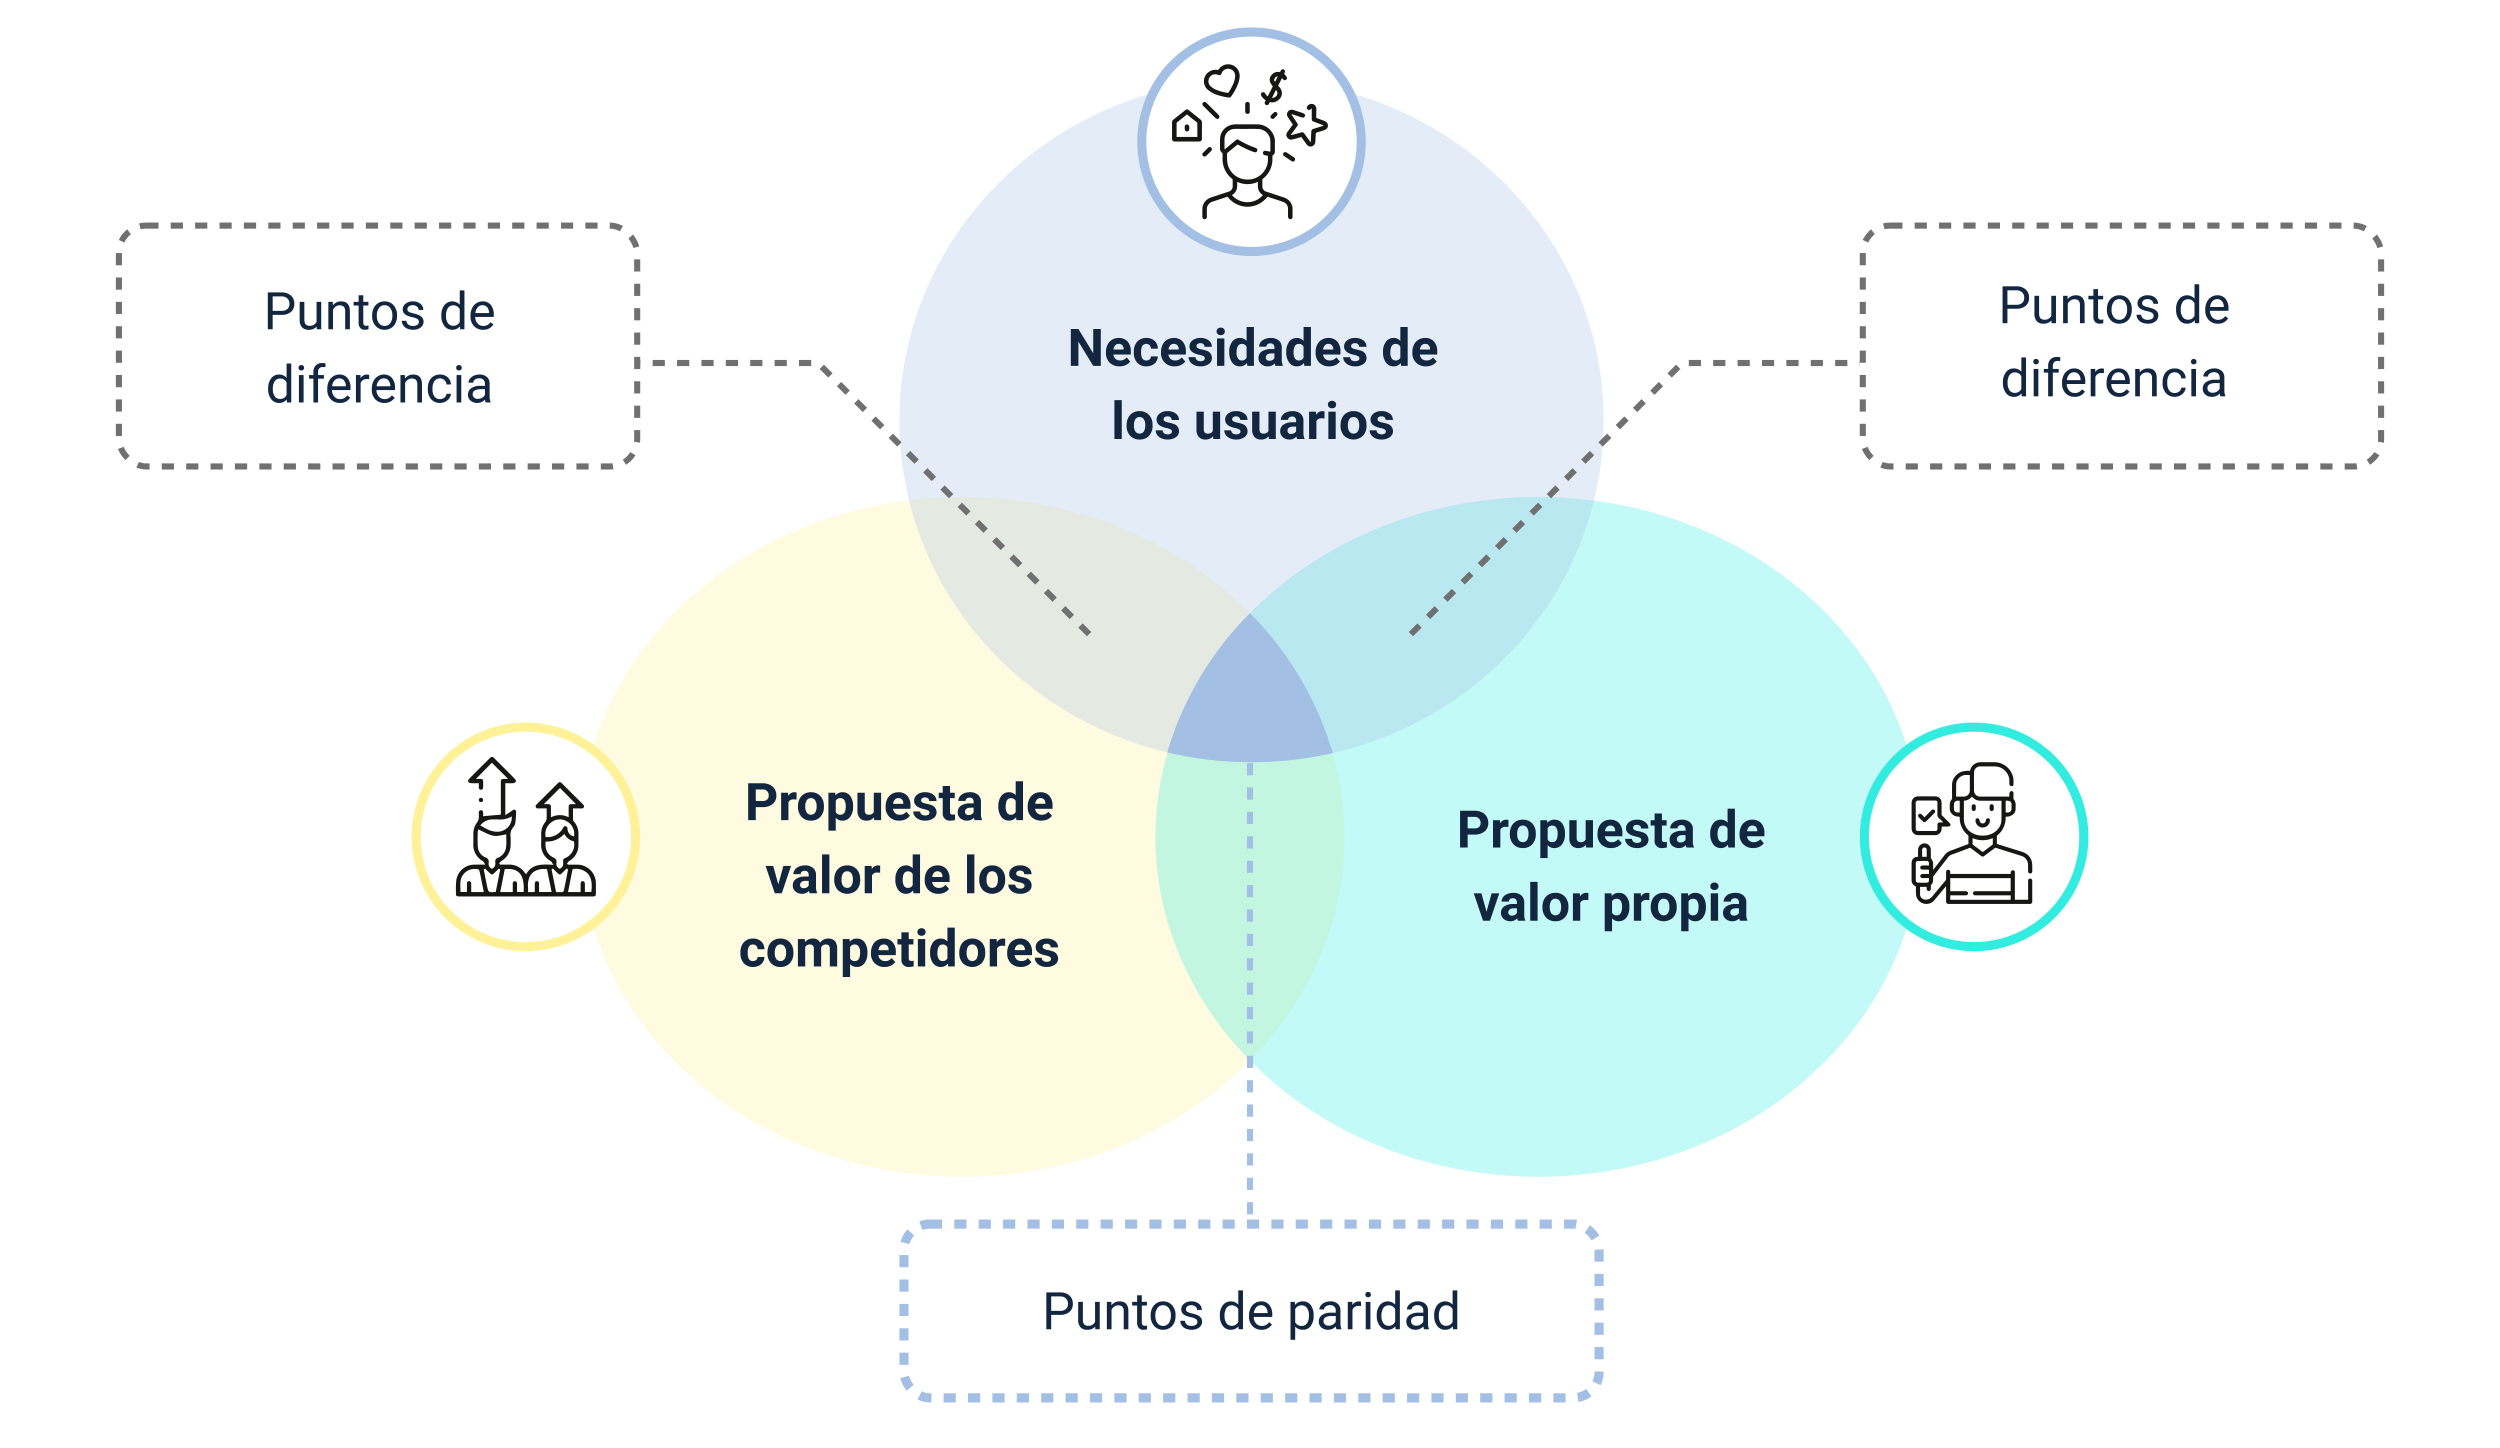 <svg xmlns="http://www.w3.org/2000/svg" xmlns:xlink="http://www.w3.org/1999/xlink" width="820" height="475" viewBox="0 0 820 475">
  <defs>
    <clipPath id="clip-path">
      <rect id="Rectángulo_345830" data-name="Rectángulo 345830" width="51.134" height="50.806" fill="none"/>
    </clipPath>
    <clipPath id="clip-path-2">
      <rect id="Rectángulo_345831" data-name="Rectángulo 345831" width="39.589" height="46.498" fill="none"/>
    </clipPath>
    <clipPath id="clip-path-3">
      <rect id="Rectángulo_345832" data-name="Rectángulo 345832" width="45.915" height="45.789" fill="none"/>
    </clipPath>
  </defs>
  <g id="Grupo_1015280" data-name="Grupo 1015280" transform="translate(-390 -697)">
    <rect id="Rectángulo_345826" data-name="Rectángulo 345826" width="820" height="475" transform="translate(390 697)" fill="#fff"/>
    <ellipse id="Elipse_5761" data-name="Elipse 5761" cx="125.5" cy="111.5" rx="125.5" ry="111.5" transform="translate(580 860)" fill="#fff198" opacity="0.29"/>
    <ellipse id="Elipse_5762" data-name="Elipse 5762" cx="125.5" cy="111.5" rx="125.5" ry="111.5" transform="translate(769 860)" fill="#33ece0" opacity="0.29"/>
    <ellipse id="Elipse_5763" data-name="Elipse 5763" cx="115.5" cy="112" rx="115.5" ry="112" transform="translate(685 723)" fill="#a3bfe4" opacity="0.29"/>
    <path id="Trazado_605784" data-name="Trazado 605784" d="M11.058,16H8.568L3.72,8.048V16H1.23V3.914H3.72l4.856,7.969V3.914h2.482Zm6.151.166a4.409,4.409,0,0,1-3.217-1.212,4.308,4.308,0,0,1-1.241-3.229v-.232a5.426,5.426,0,0,1,.523-2.42,3.838,3.838,0,0,1,1.482-1.644,4.159,4.159,0,0,1,2.187-.577,3.727,3.727,0,0,1,2.9,1.162,4.722,4.722,0,0,1,1.058,3.3v.979H15.184a2.229,2.229,0,0,0,.7,1.411,2.12,2.12,0,0,0,1.482.531,2.589,2.589,0,0,0,2.167-1l1.179,1.32a3.6,3.6,0,0,1-1.461,1.191A4.793,4.793,0,0,1,17.209,16.166Zm-.274-7.379a1.5,1.5,0,0,0-1.158.484,2.5,2.5,0,0,0-.569,1.384h3.337v-.192a1.786,1.786,0,0,0-.432-1.238A1.547,1.547,0,0,0,16.935,8.787ZM26,14.232a1.573,1.573,0,0,0,1.079-.365,1.28,1.28,0,0,0,.432-.971h2.25a3.077,3.077,0,0,1-.5,1.673,3.286,3.286,0,0,1-1.341,1.179,4.2,4.2,0,0,1-1.88.419A3.9,3.9,0,0,1,23,14.942a4.845,4.845,0,0,1-1.112-3.383V11.4a4.79,4.79,0,0,1,1.1-3.312,3.854,3.854,0,0,1,3.03-1.237,3.778,3.778,0,0,1,2.7.959,3.4,3.4,0,0,1,1.033,2.552H27.51a1.648,1.648,0,0,0-.432-1.139,1.6,1.6,0,0,0-2.362.173,3.541,3.541,0,0,0-.427,1.983v.249a3.586,3.586,0,0,0,.423,2A1.463,1.463,0,0,0,26,14.232Zm9.264,1.934a4.409,4.409,0,0,1-3.217-1.212,4.308,4.308,0,0,1-1.241-3.229v-.232a5.426,5.426,0,0,1,.523-2.42,3.838,3.838,0,0,1,1.482-1.644A4.159,4.159,0,0,1,35,6.853a3.727,3.727,0,0,1,2.9,1.162,4.722,4.722,0,0,1,1.058,3.3v.979H33.238a2.229,2.229,0,0,0,.7,1.411,2.12,2.12,0,0,0,1.482.531,2.589,2.589,0,0,0,2.167-1l1.179,1.32a3.6,3.6,0,0,1-1.461,1.191A4.793,4.793,0,0,1,35.263,16.166ZM34.99,8.787a1.5,1.5,0,0,0-1.158.484,2.5,2.5,0,0,0-.569,1.384H36.6v-.192a1.786,1.786,0,0,0-.432-1.238A1.547,1.547,0,0,0,34.99,8.787Zm10.193,4.731a.773.773,0,0,0-.436-.693,4.95,4.95,0,0,0-1.4-.452q-3.2-.672-3.2-2.723a2.468,2.468,0,0,1,.992-2,4,4,0,0,1,2.594-.8,4.307,4.307,0,0,1,2.735.805A2.538,2.538,0,0,1,47.49,9.75h-2.4A1.161,1.161,0,0,0,44.76,8.9a1.405,1.405,0,0,0-1.038-.336,1.436,1.436,0,0,0-.938.274.865.865,0,0,0-.332.7.739.739,0,0,0,.378.643A3.885,3.885,0,0,0,44.1,10.6a10.407,10.407,0,0,1,1.511.4,2.482,2.482,0,0,1,1.9,2.416,2.343,2.343,0,0,1-1.054,1.988,4.548,4.548,0,0,1-2.723.76,4.75,4.75,0,0,1-2-.4,3.363,3.363,0,0,1-1.374-1.1,2.565,2.565,0,0,1-.5-1.515h2.274a1.252,1.252,0,0,0,.473.979,1.877,1.877,0,0,0,1.179.34A1.737,1.737,0,0,0,44.83,14.2.814.814,0,0,0,45.183,13.518ZM51.591,16H49.184V7.019h2.407ZM49.043,4.694a1.181,1.181,0,0,1,.361-.888,1.556,1.556,0,0,1,1.963,0,1.175,1.175,0,0,1,.365.888,1.178,1.178,0,0,1-.369.9,1.539,1.539,0,0,1-1.951,0A1.178,1.178,0,0,1,49.043,4.694Zm4.15,6.749A5.413,5.413,0,0,1,54.135,8.1a3.057,3.057,0,0,1,2.577-1.245,2.751,2.751,0,0,1,2.167.979V3.25h2.407V16H59.12L59,15.045A2.823,2.823,0,0,1,56.7,16.166a3.049,3.049,0,0,1-2.544-1.249A5.587,5.587,0,0,1,53.193,11.443Zm2.4.179a3.546,3.546,0,0,0,.44,1.937,1.433,1.433,0,0,0,1.278.673,1.605,1.605,0,0,0,1.569-.939V9.743A1.582,1.582,0,0,0,57.327,8.8Q55.592,8.8,55.592,11.621ZM68.35,16a2.664,2.664,0,0,1-.241-.805,2.9,2.9,0,0,1-2.266.971,3.189,3.189,0,0,1-2.187-.764,2.456,2.456,0,0,1-.867-1.926,2.538,2.538,0,0,1,1.058-2.191,5.222,5.222,0,0,1,3.059-.772h1.1V10a1.48,1.48,0,0,0-.32-1,1.257,1.257,0,0,0-1.009-.374,1.429,1.429,0,0,0-.95.291.987.987,0,0,0-.344.8h-2.4a2.41,2.41,0,0,1,.481-1.444A3.182,3.182,0,0,1,64.831,7.23a4.961,4.961,0,0,1,1.976-.378,3.92,3.92,0,0,1,2.635.834,2.918,2.918,0,0,1,.975,2.345v3.893a4.294,4.294,0,0,0,.357,1.934V16Zm-1.984-1.668a2.066,2.066,0,0,0,.979-.237,1.554,1.554,0,0,0,.664-.635V11.916h-.9q-1.8,0-1.917,1.245l-.008.141a.96.96,0,0,0,.315.739A1.225,1.225,0,0,0,66.366,14.332Zm5.52-2.889A5.413,5.413,0,0,1,72.829,8.1a3.057,3.057,0,0,1,2.577-1.245,2.751,2.751,0,0,1,2.167.979V3.25H79.98V16H77.813l-.116-.955a2.823,2.823,0,0,1-2.308,1.121,3.049,3.049,0,0,1-2.544-1.249A5.587,5.587,0,0,1,71.886,11.443Zm2.4.179a3.546,3.546,0,0,0,.44,1.937A1.433,1.433,0,0,0,76,14.232a1.605,1.605,0,0,0,1.569-.939V9.743A1.582,1.582,0,0,0,76.02,8.8Q74.285,8.8,74.285,11.621Zm11.688,4.545a4.409,4.409,0,0,1-3.217-1.212,4.308,4.308,0,0,1-1.241-3.229v-.232a5.426,5.426,0,0,1,.523-2.42A3.838,3.838,0,0,1,83.52,7.429a4.159,4.159,0,0,1,2.187-.577,3.727,3.727,0,0,1,2.9,1.162,4.722,4.722,0,0,1,1.058,3.3v.979H83.948a2.229,2.229,0,0,0,.7,1.411,2.12,2.12,0,0,0,1.482.531,2.589,2.589,0,0,0,2.167-1l1.179,1.32a3.6,3.6,0,0,1-1.461,1.191A4.793,4.793,0,0,1,85.973,16.166ZM85.7,8.787a1.5,1.5,0,0,0-1.158.484,2.5,2.5,0,0,0-.569,1.384h3.337v-.192a1.786,1.786,0,0,0-.432-1.238A1.547,1.547,0,0,0,85.7,8.787Zm10.193,4.731a.773.773,0,0,0-.436-.693,4.95,4.95,0,0,0-1.4-.452q-3.2-.672-3.2-2.723a2.468,2.468,0,0,1,.992-2,4,4,0,0,1,2.594-.8,4.307,4.307,0,0,1,2.735.805A2.538,2.538,0,0,1,98.2,9.75H95.8a1.161,1.161,0,0,0-.332-.851,1.405,1.405,0,0,0-1.038-.336,1.436,1.436,0,0,0-.938.274.865.865,0,0,0-.332.7.739.739,0,0,0,.378.643,3.885,3.885,0,0,0,1.274.423,10.407,10.407,0,0,1,1.511.4,2.482,2.482,0,0,1,1.9,2.416,2.343,2.343,0,0,1-1.054,1.988,4.548,4.548,0,0,1-2.723.76,4.75,4.75,0,0,1-2-.4,3.363,3.363,0,0,1-1.374-1.1,2.565,2.565,0,0,1-.5-1.515h2.274a1.252,1.252,0,0,0,.473.979,1.877,1.877,0,0,0,1.179.34A1.737,1.737,0,0,0,95.54,14.2.814.814,0,0,0,95.892,13.518Zm7.736-2.075a5.413,5.413,0,0,1,.942-3.345,3.057,3.057,0,0,1,2.577-1.245,2.751,2.751,0,0,1,2.167.979V3.25h2.407V16h-2.167l-.116-.955a2.823,2.823,0,0,1-2.308,1.121,3.049,3.049,0,0,1-2.544-1.249A5.587,5.587,0,0,1,103.629,11.443Zm2.4.179a3.546,3.546,0,0,0,.44,1.937,1.433,1.433,0,0,0,1.278.673,1.605,1.605,0,0,0,1.569-.939V9.743a1.582,1.582,0,0,0-1.552-.939Q106.028,8.8,106.028,11.621Zm11.688,4.545a4.409,4.409,0,0,1-3.217-1.212,4.308,4.308,0,0,1-1.241-3.229v-.232a5.426,5.426,0,0,1,.523-2.42,3.838,3.838,0,0,1,1.482-1.644,4.159,4.159,0,0,1,2.187-.577,3.727,3.727,0,0,1,2.9,1.162,4.722,4.722,0,0,1,1.058,3.3v.979H115.69a2.229,2.229,0,0,0,.7,1.411,2.12,2.12,0,0,0,1.482.531,2.589,2.589,0,0,0,2.167-1l1.179,1.32a3.6,3.6,0,0,1-1.461,1.191A4.793,4.793,0,0,1,117.715,16.166Zm-.274-7.379a1.5,1.5,0,0,0-1.158.484,2.5,2.5,0,0,0-.569,1.384h3.337v-.192a1.786,1.786,0,0,0-.432-1.238A1.547,1.547,0,0,0,117.441,8.787ZM17.936,40H15.528V27.25h2.407Zm1.6-4.574a5.327,5.327,0,0,1,.515-2.382,3.768,3.768,0,0,1,1.482-1.619,4.323,4.323,0,0,1,2.245-.573,4.09,4.09,0,0,1,2.968,1.112,4.464,4.464,0,0,1,1.282,3.021l.017.614a4.694,4.694,0,0,1-1.154,3.316,4.011,4.011,0,0,1-3.1,1.249,4.031,4.031,0,0,1-3.1-1.245,4.777,4.777,0,0,1-1.158-3.387Zm2.4.17a3.357,3.357,0,0,0,.481,1.958,1.73,1.73,0,0,0,2.739.008,3.674,3.674,0,0,0,.49-2.141,3.324,3.324,0,0,0-.49-1.945,1.592,1.592,0,0,0-1.378-.69,1.566,1.566,0,0,0-1.361.686A3.735,3.735,0,0,0,21.937,35.6Zm12.451,1.922a.773.773,0,0,0-.436-.693,4.95,4.95,0,0,0-1.4-.452q-3.2-.672-3.2-2.723a2.468,2.468,0,0,1,.992-2,4,4,0,0,1,2.594-.8,4.307,4.307,0,0,1,2.735.805A2.538,2.538,0,0,1,36.7,33.75H34.3a1.161,1.161,0,0,0-.332-.851,1.405,1.405,0,0,0-1.038-.336,1.436,1.436,0,0,0-.938.274.865.865,0,0,0-.332.7.739.739,0,0,0,.378.643,3.885,3.885,0,0,0,1.274.423,10.407,10.407,0,0,1,1.511.4,2.482,2.482,0,0,1,1.9,2.416,2.343,2.343,0,0,1-1.054,1.988,4.548,4.548,0,0,1-2.723.76,4.75,4.75,0,0,1-2-.4,3.363,3.363,0,0,1-1.374-1.1,2.565,2.565,0,0,1-.5-1.515h2.274a1.252,1.252,0,0,0,.473.979,1.877,1.877,0,0,0,1.179.34,1.737,1.737,0,0,0,1.042-.261A.814.814,0,0,0,34.388,37.518Zm13.489,1.569a3.008,3.008,0,0,1-2.457,1.079,2.837,2.837,0,0,1-2.2-.83,3.543,3.543,0,0,1-.776-2.432V31.019h2.4v5.809q0,1.4,1.278,1.4a1.732,1.732,0,0,0,1.677-.848V31.019H50.2V40H47.943Zm9-1.569a.773.773,0,0,0-.436-.693,4.95,4.95,0,0,0-1.4-.452q-3.2-.672-3.2-2.723a2.468,2.468,0,0,1,.992-2,4,4,0,0,1,2.594-.8,4.307,4.307,0,0,1,2.735.805,2.538,2.538,0,0,1,1.025,2.092h-2.4a1.161,1.161,0,0,0-.332-.851,1.405,1.405,0,0,0-1.038-.336,1.436,1.436,0,0,0-.938.274.865.865,0,0,0-.332.7.739.739,0,0,0,.378.643A3.885,3.885,0,0,0,55.8,34.6a10.407,10.407,0,0,1,1.511.4,2.482,2.482,0,0,1,1.9,2.416,2.343,2.343,0,0,1-1.054,1.988,4.548,4.548,0,0,1-2.723.76,4.75,4.75,0,0,1-2-.4,3.363,3.363,0,0,1-1.374-1.1,2.565,2.565,0,0,1-.5-1.515h2.274a1.252,1.252,0,0,0,.473.979,1.877,1.877,0,0,0,1.179.34,1.737,1.737,0,0,0,1.042-.261A.814.814,0,0,0,56.875,37.518Zm9.255,1.569a3.008,3.008,0,0,1-2.457,1.079,2.837,2.837,0,0,1-2.2-.83,3.543,3.543,0,0,1-.776-2.432V31.019h2.4v5.809q0,1.4,1.278,1.4a1.732,1.732,0,0,0,1.677-.848V31.019h2.407V40H66.2ZM75.468,40a2.664,2.664,0,0,1-.241-.805,2.9,2.9,0,0,1-2.266.971,3.189,3.189,0,0,1-2.187-.764,2.456,2.456,0,0,1-.867-1.926,2.538,2.538,0,0,1,1.058-2.191,5.222,5.222,0,0,1,3.059-.772h1.1V34a1.48,1.48,0,0,0-.32-1,1.257,1.257,0,0,0-1.009-.374,1.429,1.429,0,0,0-.95.291.987.987,0,0,0-.344.8h-2.4a2.41,2.41,0,0,1,.481-1.444,3.182,3.182,0,0,1,1.361-1.042,4.961,4.961,0,0,1,1.976-.378,3.92,3.92,0,0,1,2.635.834,2.918,2.918,0,0,1,.975,2.345v3.893a4.294,4.294,0,0,0,.357,1.934V40Zm-1.984-1.668a2.066,2.066,0,0,0,.979-.237,1.554,1.554,0,0,0,.664-.635V35.916h-.9q-1.8,0-1.917,1.245l-.008.141a.96.96,0,0,0,.315.739A1.225,1.225,0,0,0,73.484,38.332Zm10.94-5.063a6.517,6.517,0,0,0-.863-.066,1.757,1.757,0,0,0-1.785.921V40h-2.4V31.019h2.266l.066,1.071a2.223,2.223,0,0,1,2-1.237,2.514,2.514,0,0,1,.747.108ZM88.11,40H85.7V31.019H88.11ZM85.562,28.694a1.181,1.181,0,0,1,.361-.888,1.556,1.556,0,0,1,1.963,0,1.268,1.268,0,0,1,0,1.785,1.539,1.539,0,0,1-1.951,0A1.178,1.178,0,0,1,85.562,28.694Zm4.15,6.732a5.326,5.326,0,0,1,.515-2.382,3.768,3.768,0,0,1,1.482-1.619,4.323,4.323,0,0,1,2.245-.573,4.09,4.09,0,0,1,2.968,1.112A4.464,4.464,0,0,1,98.2,34.986l.017.614a4.694,4.694,0,0,1-1.154,3.316,4.472,4.472,0,0,1-6.2,0,4.777,4.777,0,0,1-1.158-3.387Zm2.4.17a3.357,3.357,0,0,0,.481,1.958,1.73,1.73,0,0,0,2.739.008,3.674,3.674,0,0,0,.49-2.141,3.324,3.324,0,0,0-.49-1.945,1.592,1.592,0,0,0-1.378-.69,1.566,1.566,0,0,0-1.361.686A3.735,3.735,0,0,0,92.111,35.6Zm12.451,1.922a.773.773,0,0,0-.436-.693,4.95,4.95,0,0,0-1.4-.452q-3.2-.672-3.2-2.723a2.468,2.468,0,0,1,.992-2,4,4,0,0,1,2.594-.8,4.307,4.307,0,0,1,2.735.805,2.538,2.538,0,0,1,1.025,2.092h-2.4a1.161,1.161,0,0,0-.332-.851,1.405,1.405,0,0,0-1.038-.336,1.436,1.436,0,0,0-.938.274.865.865,0,0,0-.332.7.739.739,0,0,0,.378.643,3.885,3.885,0,0,0,1.274.423,10.407,10.407,0,0,1,1.511.4,2.482,2.482,0,0,1,1.9,2.416,2.343,2.343,0,0,1-1.054,1.988,4.548,4.548,0,0,1-2.723.76,4.75,4.75,0,0,1-2-.4,3.363,3.363,0,0,1-1.374-1.1,2.565,2.565,0,0,1-.5-1.515h2.274a1.252,1.252,0,0,0,.473.979,1.877,1.877,0,0,0,1.179.34,1.737,1.737,0,0,0,1.042-.261A.814.814,0,0,0,104.563,37.518Z" transform="translate(740 801)" fill="#12263f"/>
    <path id="Trazado_605785" data-name="Trazado 605785" d="M17.893,11.742V16H15.4V3.914h4.715a5.455,5.455,0,0,1,2.395.5A3.67,3.67,0,0,1,24.1,5.827a3.946,3.946,0,0,1,.556,2.088,3.47,3.47,0,0,1-1.216,2.8,5.065,5.065,0,0,1-3.366,1.025Zm0-2.017h2.225a2.187,2.187,0,0,0,1.507-.465,1.691,1.691,0,0,0,.519-1.328A1.994,1.994,0,0,0,21.62,6.5a1.953,1.953,0,0,0-1.444-.564H17.893Zm13.364-.457a6.517,6.517,0,0,0-.863-.066,1.757,1.757,0,0,0-1.785.921V16h-2.4V7.019h2.266l.066,1.071a2.223,2.223,0,0,1,2-1.237,2.514,2.514,0,0,1,.747.108Zm.481,2.158a5.327,5.327,0,0,1,.515-2.382,3.767,3.767,0,0,1,1.482-1.619,4.323,4.323,0,0,1,2.245-.573,4.09,4.09,0,0,1,2.968,1.112,4.464,4.464,0,0,1,1.282,3.021l.017.614a4.694,4.694,0,0,1-1.154,3.316A4.011,4.011,0,0,1,36,16.166a4.031,4.031,0,0,1-3.1-1.245,4.777,4.777,0,0,1-1.158-3.387Zm2.4.17a3.357,3.357,0,0,0,.481,1.958,1.73,1.73,0,0,0,2.739.008,3.674,3.674,0,0,0,.49-2.141,3.324,3.324,0,0,0-.49-1.945,1.592,1.592,0,0,0-1.378-.69,1.566,1.566,0,0,0-1.361.686A3.735,3.735,0,0,0,34.138,11.6Zm15.672,0a5.387,5.387,0,0,1-.942,3.324,3.021,3.021,0,0,1-2.544,1.249,2.8,2.8,0,0,1-2.2-.946v4.233h-2.4V7.019h2.225l.083.88a2.819,2.819,0,0,1,2.274-1.046,3.041,3.041,0,0,1,2.582,1.229,5.532,5.532,0,0,1,.921,3.387Zm-2.4-.174a3.535,3.535,0,0,0-.444-1.934A1.446,1.446,0,0,0,45.676,8.8a1.571,1.571,0,0,0-1.552.863v3.677a1.6,1.6,0,0,0,1.569.888Q47.411,14.232,47.411,11.418Zm9.264,3.669a3.008,3.008,0,0,1-2.457,1.079,2.837,2.837,0,0,1-2.2-.83,3.543,3.543,0,0,1-.776-2.432V7.019h2.4v5.809q0,1.4,1.278,1.4a1.732,1.732,0,0,0,1.677-.848V7.019H59V16H56.741Zm8.268,1.079a4.409,4.409,0,0,1-3.217-1.212,4.308,4.308,0,0,1-1.241-3.229v-.232a5.426,5.426,0,0,1,.523-2.42,3.838,3.838,0,0,1,1.482-1.644,4.159,4.159,0,0,1,2.187-.577,3.727,3.727,0,0,1,2.9,1.162,4.722,4.722,0,0,1,1.058,3.3v.979H62.917a2.229,2.229,0,0,0,.7,1.411,2.12,2.12,0,0,0,1.482.531,2.589,2.589,0,0,0,2.167-1l1.179,1.32a3.6,3.6,0,0,1-1.461,1.191A4.793,4.793,0,0,1,64.942,16.166Zm-.274-7.379a1.5,1.5,0,0,0-1.158.484,2.5,2.5,0,0,0-.569,1.384h3.337v-.192a1.786,1.786,0,0,0-.432-1.238A1.547,1.547,0,0,0,64.668,8.787Zm10.193,4.731a.773.773,0,0,0-.436-.693,4.95,4.95,0,0,0-1.4-.452q-3.2-.672-3.2-2.723a2.468,2.468,0,0,1,.992-2,4,4,0,0,1,2.594-.8,4.307,4.307,0,0,1,2.735.805A2.538,2.538,0,0,1,77.169,9.75h-2.4a1.161,1.161,0,0,0-.332-.851A1.405,1.405,0,0,0,73.4,8.563a1.436,1.436,0,0,0-.938.274.865.865,0,0,0-.332.7.739.739,0,0,0,.378.643,3.885,3.885,0,0,0,1.274.423,10.407,10.407,0,0,1,1.511.4,2.482,2.482,0,0,1,1.9,2.416,2.343,2.343,0,0,1-1.054,1.988,4.548,4.548,0,0,1-2.723.76,4.75,4.75,0,0,1-2-.4,3.363,3.363,0,0,1-1.374-1.1,2.565,2.565,0,0,1-.5-1.515h2.274a1.252,1.252,0,0,0,.473.979,1.877,1.877,0,0,0,1.179.34,1.737,1.737,0,0,0,1.042-.261A.814.814,0,0,0,74.861,13.518ZM81.61,4.811V7.019h1.536v1.76H81.61v4.482a1.07,1.07,0,0,0,.191.714.959.959,0,0,0,.73.216,3.826,3.826,0,0,0,.706-.058V15.95a4.938,4.938,0,0,1-1.453.216,2.29,2.29,0,0,1-2.573-2.548V8.778H77.9V7.019h1.312V4.811ZM89.687,16a2.664,2.664,0,0,1-.241-.805,2.9,2.9,0,0,1-2.266.971,3.189,3.189,0,0,1-2.187-.764,2.456,2.456,0,0,1-.867-1.926,2.538,2.538,0,0,1,1.058-2.191,5.222,5.222,0,0,1,3.059-.772h1.1V10a1.48,1.48,0,0,0-.32-1,1.257,1.257,0,0,0-1.009-.374,1.429,1.429,0,0,0-.95.291.987.987,0,0,0-.344.8h-2.4a2.41,2.41,0,0,1,.481-1.444A3.182,3.182,0,0,1,86.167,7.23a4.961,4.961,0,0,1,1.976-.378,3.92,3.92,0,0,1,2.635.834,2.918,2.918,0,0,1,.975,2.345v3.893a4.294,4.294,0,0,0,.357,1.934V16ZM87.7,14.332a2.066,2.066,0,0,0,.979-.237,1.554,1.554,0,0,0,.664-.635V11.916h-.9q-1.8,0-1.917,1.245l-.008.141a.96.96,0,0,0,.315.739A1.225,1.225,0,0,0,87.7,14.332Zm9.753-2.889A5.413,5.413,0,0,1,98.4,8.1a3.057,3.057,0,0,1,2.577-1.245,2.751,2.751,0,0,1,2.167.979V3.25h2.407V16h-2.167l-.116-.955a2.823,2.823,0,0,1-2.308,1.121,3.049,3.049,0,0,1-2.544-1.249A5.587,5.587,0,0,1,97.456,11.443Zm2.4.179a3.546,3.546,0,0,0,.44,1.937,1.433,1.433,0,0,0,1.278.673,1.605,1.605,0,0,0,1.569-.939V9.743A1.582,1.582,0,0,0,101.59,8.8Q99.855,8.8,99.855,11.621Zm11.688,4.545a4.409,4.409,0,0,1-3.217-1.212,4.308,4.308,0,0,1-1.241-3.229v-.232a5.426,5.426,0,0,1,.523-2.42,3.838,3.838,0,0,1,1.482-1.644,4.159,4.159,0,0,1,2.187-.577,3.727,3.727,0,0,1,2.9,1.162,4.722,4.722,0,0,1,1.058,3.3v.979h-5.719a2.229,2.229,0,0,0,.7,1.411,2.12,2.12,0,0,0,1.482.531,2.589,2.589,0,0,0,2.167-1l1.179,1.32a3.6,3.6,0,0,1-1.461,1.191A4.793,4.793,0,0,1,111.542,16.166Zm-.274-7.379a1.5,1.5,0,0,0-1.158.484,2.5,2.5,0,0,0-.569,1.384h3.337v-.192a1.786,1.786,0,0,0-.432-1.238A1.547,1.547,0,0,0,111.269,8.787ZM25.285,37.07l1.668-6.051H29.46L26.43,40H24.139l-3.03-8.981h2.507ZM35.594,40a2.664,2.664,0,0,1-.241-.805,2.9,2.9,0,0,1-2.266.971A3.189,3.189,0,0,1,30.9,39.4a2.456,2.456,0,0,1-.867-1.926,2.538,2.538,0,0,1,1.058-2.191,5.222,5.222,0,0,1,3.059-.772h1.1V34a1.48,1.48,0,0,0-.32-1,1.257,1.257,0,0,0-1.009-.374,1.429,1.429,0,0,0-.95.291.987.987,0,0,0-.344.8h-2.4a2.41,2.41,0,0,1,.481-1.444,3.182,3.182,0,0,1,1.361-1.042,4.961,4.961,0,0,1,1.976-.378,3.92,3.92,0,0,1,2.635.834,2.918,2.918,0,0,1,.975,2.345v3.893a4.294,4.294,0,0,0,.357,1.934V40Zm-1.984-1.668a2.066,2.066,0,0,0,.979-.237,1.554,1.554,0,0,0,.664-.635V35.916h-.9q-1.8,0-1.917,1.245l-.008.141a.96.96,0,0,0,.315.739A1.225,1.225,0,0,0,33.611,38.332ZM42.036,40H39.629V27.25h2.407Zm1.6-4.574a5.327,5.327,0,0,1,.515-2.382,3.767,3.767,0,0,1,1.482-1.619,4.323,4.323,0,0,1,2.245-.573,4.09,4.09,0,0,1,2.968,1.112,4.464,4.464,0,0,1,1.282,3.021l.017.614a4.694,4.694,0,0,1-1.154,3.316,4.472,4.472,0,0,1-6.2,0,4.777,4.777,0,0,1-1.158-3.387Zm2.4.17a3.357,3.357,0,0,0,.481,1.958,1.73,1.73,0,0,0,2.739.008,3.674,3.674,0,0,0,.49-2.141,3.324,3.324,0,0,0-.49-1.945,1.592,1.592,0,0,0-1.378-.69,1.566,1.566,0,0,0-1.361.686A3.735,3.735,0,0,0,46.037,35.6Zm12.634-2.328a6.517,6.517,0,0,0-.863-.066,1.757,1.757,0,0,0-1.785.921V40h-2.4V31.019H55.89l.066,1.071a2.223,2.223,0,0,1,2-1.237,2.514,2.514,0,0,1,.747.108Zm5.014,2.175a5.413,5.413,0,0,1,.942-3.345A3.057,3.057,0,0,1,67.2,30.853a2.751,2.751,0,0,1,2.167.979V27.25h2.407V40H69.611l-.116-.955a2.823,2.823,0,0,1-2.308,1.121,3.049,3.049,0,0,1-2.544-1.249A5.587,5.587,0,0,1,63.684,35.443Zm2.4.179a3.546,3.546,0,0,0,.44,1.937,1.433,1.433,0,0,0,1.278.673,1.605,1.605,0,0,0,1.569-.939v-3.55a1.582,1.582,0,0,0-1.552-.939Q66.083,32.8,66.083,35.621Zm11.688,4.545a4.409,4.409,0,0,1-3.217-1.212,4.308,4.308,0,0,1-1.241-3.229v-.232a5.426,5.426,0,0,1,.523-2.42,3.838,3.838,0,0,1,1.482-1.644,4.159,4.159,0,0,1,2.187-.577,3.727,3.727,0,0,1,2.9,1.162,4.722,4.722,0,0,1,1.058,3.3v.979H75.745a2.229,2.229,0,0,0,.7,1.411,2.12,2.12,0,0,0,1.482.531,2.589,2.589,0,0,0,2.167-1l1.179,1.32a3.6,3.6,0,0,1-1.461,1.191A4.793,4.793,0,0,1,77.771,40.166ZM77.5,32.787a1.5,1.5,0,0,0-1.158.484,2.5,2.5,0,0,0-.569,1.384h3.337v-.192a1.786,1.786,0,0,0-.432-1.238A1.547,1.547,0,0,0,77.5,32.787ZM89.591,40H87.184V27.25h2.407Zm1.6-4.574a5.326,5.326,0,0,1,.515-2.382,3.768,3.768,0,0,1,1.482-1.619,4.323,4.323,0,0,1,2.245-.573A4.09,4.09,0,0,1,98.4,31.965a4.464,4.464,0,0,1,1.282,3.021l.017.614a4.694,4.694,0,0,1-1.154,3.316,4.472,4.472,0,0,1-6.2,0,4.777,4.777,0,0,1-1.158-3.387Zm2.4.17a3.357,3.357,0,0,0,.481,1.958,1.73,1.73,0,0,0,2.739.008,3.674,3.674,0,0,0,.49-2.141,3.324,3.324,0,0,0-.49-1.945,1.592,1.592,0,0,0-1.378-.69,1.566,1.566,0,0,0-1.361.686A3.735,3.735,0,0,0,93.592,35.6Zm12.451,1.922a.773.773,0,0,0-.436-.693,4.95,4.95,0,0,0-1.4-.452Q101,35.7,101,33.65a2.468,2.468,0,0,1,.992-2,4,4,0,0,1,2.594-.8,4.307,4.307,0,0,1,2.735.805,2.538,2.538,0,0,1,1.025,2.092h-2.4a1.161,1.161,0,0,0-.332-.851,1.405,1.405,0,0,0-1.038-.336,1.436,1.436,0,0,0-.938.274.865.865,0,0,0-.332.7.739.739,0,0,0,.378.643,3.885,3.885,0,0,0,1.274.423,10.407,10.407,0,0,1,1.511.4,2.482,2.482,0,0,1,1.9,2.416,2.343,2.343,0,0,1-1.054,1.988,4.548,4.548,0,0,1-2.723.76,4.75,4.75,0,0,1-2-.4,3.363,3.363,0,0,1-1.374-1.1,2.565,2.565,0,0,1-.5-1.515H103a1.252,1.252,0,0,0,.473.979,1.877,1.877,0,0,0,1.179.34,1.737,1.737,0,0,0,1.042-.261A.814.814,0,0,0,106.043,37.518ZM16.972,62.232a1.573,1.573,0,0,0,1.079-.365,1.28,1.28,0,0,0,.432-.971h2.25a3.077,3.077,0,0,1-.5,1.673,3.286,3.286,0,0,1-1.341,1.179,4.2,4.2,0,0,1-1.88.419,3.9,3.9,0,0,1-3.038-1.224,4.845,4.845,0,0,1-1.112-3.383V59.4a4.79,4.79,0,0,1,1.1-3.312A3.854,3.854,0,0,1,17,54.853a3.778,3.778,0,0,1,2.7.959,3.4,3.4,0,0,1,1.033,2.552h-2.25a1.648,1.648,0,0,0-.432-1.139,1.6,1.6,0,0,0-2.362.173,3.541,3.541,0,0,0-.427,1.983v.249a3.586,3.586,0,0,0,.423,2A1.463,1.463,0,0,0,16.972,62.232Zm4.756-2.806a5.327,5.327,0,0,1,.515-2.382,3.768,3.768,0,0,1,1.482-1.619,4.323,4.323,0,0,1,2.245-.573,4.09,4.09,0,0,1,2.968,1.112,4.464,4.464,0,0,1,1.282,3.021l.017.614a4.694,4.694,0,0,1-1.154,3.316,4.011,4.011,0,0,1-3.1,1.249,4.031,4.031,0,0,1-3.1-1.245,4.777,4.777,0,0,1-1.158-3.387Zm2.4.17a3.357,3.357,0,0,0,.481,1.958,1.73,1.73,0,0,0,2.739.008,3.674,3.674,0,0,0,.49-2.141,3.324,3.324,0,0,0-.49-1.945,1.592,1.592,0,0,0-1.378-.69,1.566,1.566,0,0,0-1.361.686A3.735,3.735,0,0,0,24.127,59.6Zm9.836-4.578.075,1a3.156,3.156,0,0,1,2.582-1.17A2.4,2.4,0,0,1,39,56.222a3.084,3.084,0,0,1,2.7-1.37,2.679,2.679,0,0,1,2.175.851,3.911,3.911,0,0,1,.714,2.561V64H42.181V58.272a1.71,1.71,0,0,0-.3-1.116,1.324,1.324,0,0,0-1.054-.353,1.5,1.5,0,0,0-1.494,1.029L39.342,64h-2.4V58.281a1.689,1.689,0,0,0-.307-1.129A1.337,1.337,0,0,0,35.59,56.8a1.555,1.555,0,0,0-1.478.847V64h-2.4V55.019Zm20.553,4.574a5.387,5.387,0,0,1-.942,3.324,3.021,3.021,0,0,1-2.544,1.249,2.8,2.8,0,0,1-2.2-.946v4.233h-2.4V55.019h2.225l.083.88a2.819,2.819,0,0,1,2.274-1.046,3.041,3.041,0,0,1,2.582,1.229,5.532,5.532,0,0,1,.921,3.387Zm-2.4-.174a3.535,3.535,0,0,0-.444-1.934,1.446,1.446,0,0,0-1.291-.681,1.571,1.571,0,0,0-1.552.863v3.677a1.6,1.6,0,0,0,1.569.888Q52.117,62.232,52.117,59.418Zm8.019,4.748a4.409,4.409,0,0,1-3.217-1.212,4.308,4.308,0,0,1-1.241-3.229v-.232a5.426,5.426,0,0,1,.523-2.42,3.838,3.838,0,0,1,1.482-1.644,4.159,4.159,0,0,1,2.187-.577,3.727,3.727,0,0,1,2.9,1.162,4.722,4.722,0,0,1,1.058,3.3v.979H58.11a2.229,2.229,0,0,0,.7,1.411,2.12,2.12,0,0,0,1.482.531,2.589,2.589,0,0,0,2.167-1l1.179,1.32a3.6,3.6,0,0,1-1.461,1.191A4.793,4.793,0,0,1,60.136,64.166Zm-.274-7.379a1.5,1.5,0,0,0-1.158.484,2.5,2.5,0,0,0-.569,1.384h3.337v-.192a1.786,1.786,0,0,0-.432-1.238A1.547,1.547,0,0,0,59.862,56.787Zm8.2-3.976v2.208H69.6v1.76H68.063v4.482a1.07,1.07,0,0,0,.191.714.959.959,0,0,0,.73.216,3.825,3.825,0,0,0,.706-.058V63.95a4.938,4.938,0,0,1-1.453.216,2.29,2.29,0,0,1-2.573-2.548V56.778H64.353v-1.76h1.312V52.811ZM73.467,64H71.06V55.019h2.407ZM70.918,52.694a1.181,1.181,0,0,1,.361-.888,1.556,1.556,0,0,1,1.963,0,1.268,1.268,0,0,1,0,1.785,1.539,1.539,0,0,1-1.951,0A1.178,1.178,0,0,1,70.918,52.694Zm4.15,6.749a5.413,5.413,0,0,1,.942-3.345,3.057,3.057,0,0,1,2.577-1.245,2.751,2.751,0,0,1,2.167.979V51.25h2.407V64H81l-.116-.955a2.823,2.823,0,0,1-2.308,1.121,3.049,3.049,0,0,1-2.544-1.249A5.587,5.587,0,0,1,75.069,59.443Zm2.4.179a3.546,3.546,0,0,0,.44,1.937,1.433,1.433,0,0,0,1.278.673,1.605,1.605,0,0,0,1.569-.939v-3.55A1.582,1.582,0,0,0,79.2,56.8Q77.468,56.8,77.468,59.621Zm7.18-.2a5.326,5.326,0,0,1,.515-2.382,3.768,3.768,0,0,1,1.482-1.619,4.323,4.323,0,0,1,2.245-.573,4.09,4.09,0,0,1,2.968,1.112,4.464,4.464,0,0,1,1.282,3.021l.017.614A4.694,4.694,0,0,1,92,62.917a4.472,4.472,0,0,1-6.2,0,4.777,4.777,0,0,1-1.158-3.387Zm2.4.17a3.357,3.357,0,0,0,.481,1.958,1.73,1.73,0,0,0,2.739.008,3.674,3.674,0,0,0,.49-2.141,3.324,3.324,0,0,0-.49-1.945,1.592,1.592,0,0,0-1.378-.69,1.566,1.566,0,0,0-1.361.686A3.735,3.735,0,0,0,87.047,59.6Zm12.634-2.328a6.517,6.517,0,0,0-.863-.066,1.757,1.757,0,0,0-1.785.921V64h-2.4V55.019H96.9l.066,1.071a2.223,2.223,0,0,1,2-1.237,2.514,2.514,0,0,1,.747.108Zm5.13,6.9a4.409,4.409,0,0,1-3.217-1.212,4.308,4.308,0,0,1-1.241-3.229v-.232a5.426,5.426,0,0,1,.523-2.42,3.838,3.838,0,0,1,1.482-1.644,4.159,4.159,0,0,1,2.187-.577,3.727,3.727,0,0,1,2.9,1.162,4.722,4.722,0,0,1,1.058,3.3v.979h-5.719a2.229,2.229,0,0,0,.7,1.411,2.12,2.12,0,0,0,1.482.531,2.589,2.589,0,0,0,2.167-1l1.179,1.32a3.6,3.6,0,0,1-1.461,1.191A4.793,4.793,0,0,1,104.811,64.166Zm-.274-7.379a1.5,1.5,0,0,0-1.158.484,2.5,2.5,0,0,0-.569,1.384h3.337v-.192a1.786,1.786,0,0,0-.432-1.238A1.547,1.547,0,0,0,104.537,56.787Zm10.193,4.731a.773.773,0,0,0-.436-.693,4.95,4.95,0,0,0-1.4-.452q-3.2-.672-3.2-2.723a2.468,2.468,0,0,1,.992-2,4,4,0,0,1,2.594-.8,4.307,4.307,0,0,1,2.735.805,2.538,2.538,0,0,1,1.025,2.092h-2.4a1.161,1.161,0,0,0-.332-.851,1.405,1.405,0,0,0-1.038-.336,1.436,1.436,0,0,0-.938.274.865.865,0,0,0-.332.7.739.739,0,0,0,.378.643,3.885,3.885,0,0,0,1.274.423,10.407,10.407,0,0,1,1.511.4,2.482,2.482,0,0,1,1.9,2.416,2.343,2.343,0,0,1-1.054,1.988,4.548,4.548,0,0,1-2.723.76,4.75,4.75,0,0,1-2-.4,3.363,3.363,0,0,1-1.374-1.1,2.565,2.565,0,0,1-.5-1.515h2.274a1.252,1.252,0,0,0,.473.979,1.877,1.877,0,0,0,1.179.34,1.737,1.737,0,0,0,1.042-.261A.814.814,0,0,0,114.73,61.518Z" transform="translate(620 950)" fill="#12263f"/>
    <path id="Trazado_605786" data-name="Trazado 605786" d="M6.393,11.742V16H3.9V3.914H8.618a5.455,5.455,0,0,1,2.395.5A3.67,3.67,0,0,1,12.6,5.827a3.946,3.946,0,0,1,.556,2.088,3.47,3.47,0,0,1-1.216,2.8,5.065,5.065,0,0,1-3.366,1.025Zm0-2.017H8.618a2.187,2.187,0,0,0,1.507-.465,1.691,1.691,0,0,0,.519-1.328A1.994,1.994,0,0,0,10.12,6.5a1.953,1.953,0,0,0-1.444-.564H6.393Zm13.364-.457a6.517,6.517,0,0,0-.863-.066,1.757,1.757,0,0,0-1.785.921V16h-2.4V7.019h2.266l.066,1.071a2.223,2.223,0,0,1,2-1.237,2.514,2.514,0,0,1,.747.108Zm.481,2.158a5.327,5.327,0,0,1,.515-2.382,3.768,3.768,0,0,1,1.482-1.619,4.323,4.323,0,0,1,2.245-.573,4.09,4.09,0,0,1,2.968,1.112,4.464,4.464,0,0,1,1.282,3.021l.017.614a4.694,4.694,0,0,1-1.154,3.316,4.011,4.011,0,0,1-3.1,1.249,4.031,4.031,0,0,1-3.1-1.245,4.777,4.777,0,0,1-1.158-3.387Zm2.4.17a3.357,3.357,0,0,0,.481,1.958,1.73,1.73,0,0,0,2.739.008,3.674,3.674,0,0,0,.49-2.141,3.324,3.324,0,0,0-.49-1.945,1.592,1.592,0,0,0-1.378-.69,1.566,1.566,0,0,0-1.361.686A3.735,3.735,0,0,0,22.638,11.6Zm15.672,0a5.387,5.387,0,0,1-.942,3.324,3.021,3.021,0,0,1-2.544,1.249,2.8,2.8,0,0,1-2.2-.946v4.233h-2.4V7.019h2.225l.083.88a2.819,2.819,0,0,1,2.274-1.046,3.041,3.041,0,0,1,2.582,1.229,5.532,5.532,0,0,1,.921,3.387Zm-2.4-.174a3.535,3.535,0,0,0-.444-1.934A1.446,1.446,0,0,0,34.176,8.8a1.571,1.571,0,0,0-1.552.863v3.677a1.6,1.6,0,0,0,1.569.888Q35.911,14.232,35.911,11.418Zm9.264,3.669a3.008,3.008,0,0,1-2.457,1.079,2.837,2.837,0,0,1-2.2-.83,3.543,3.543,0,0,1-.776-2.432V7.019h2.4v5.809q0,1.4,1.278,1.4a1.732,1.732,0,0,0,1.677-.848V7.019H47.5V16H45.241Zm8.268,1.079a4.409,4.409,0,0,1-3.217-1.212,4.308,4.308,0,0,1-1.241-3.229v-.232a5.426,5.426,0,0,1,.523-2.42,3.838,3.838,0,0,1,1.482-1.644,4.159,4.159,0,0,1,2.187-.577,3.727,3.727,0,0,1,2.9,1.162,4.722,4.722,0,0,1,1.058,3.3v.979H51.417a2.229,2.229,0,0,0,.7,1.411,2.12,2.12,0,0,0,1.482.531,2.589,2.589,0,0,0,2.167-1l1.179,1.32a3.6,3.6,0,0,1-1.461,1.191A4.793,4.793,0,0,1,53.442,16.166Zm-.274-7.379a1.5,1.5,0,0,0-1.158.484,2.5,2.5,0,0,0-.569,1.384h3.337v-.192a1.786,1.786,0,0,0-.432-1.238A1.547,1.547,0,0,0,53.168,8.787Zm10.193,4.731a.773.773,0,0,0-.436-.693,4.95,4.95,0,0,0-1.4-.452q-3.2-.672-3.2-2.723a2.468,2.468,0,0,1,.992-2,4,4,0,0,1,2.594-.8,4.307,4.307,0,0,1,2.735.805A2.538,2.538,0,0,1,65.669,9.75h-2.4a1.161,1.161,0,0,0-.332-.851A1.405,1.405,0,0,0,61.9,8.563a1.436,1.436,0,0,0-.938.274.865.865,0,0,0-.332.7.739.739,0,0,0,.378.643,3.885,3.885,0,0,0,1.274.423,10.407,10.407,0,0,1,1.511.4,2.482,2.482,0,0,1,1.9,2.416,2.343,2.343,0,0,1-1.054,1.988,4.548,4.548,0,0,1-2.723.76,4.75,4.75,0,0,1-2-.4,3.363,3.363,0,0,1-1.374-1.1,2.565,2.565,0,0,1-.5-1.515h2.274a1.252,1.252,0,0,0,.473.979,1.877,1.877,0,0,0,1.179.34,1.737,1.737,0,0,0,1.042-.261A.814.814,0,0,0,63.361,13.518ZM70.11,4.811V7.019h1.536v1.76H70.11v4.482a1.07,1.07,0,0,0,.191.714.959.959,0,0,0,.73.216,3.826,3.826,0,0,0,.706-.058V15.95a4.938,4.938,0,0,1-1.453.216,2.29,2.29,0,0,1-2.573-2.548V8.778H66.4V7.019h1.312V4.811ZM78.187,16a2.664,2.664,0,0,1-.241-.805,2.9,2.9,0,0,1-2.266.971,3.189,3.189,0,0,1-2.187-.764,2.456,2.456,0,0,1-.867-1.926,2.538,2.538,0,0,1,1.058-2.191,5.222,5.222,0,0,1,3.059-.772h1.1V10a1.48,1.48,0,0,0-.32-1,1.257,1.257,0,0,0-1.009-.374,1.429,1.429,0,0,0-.95.291.987.987,0,0,0-.344.8h-2.4a2.41,2.41,0,0,1,.481-1.444A3.182,3.182,0,0,1,74.667,7.23a4.961,4.961,0,0,1,1.976-.378,3.92,3.92,0,0,1,2.635.834,2.918,2.918,0,0,1,.975,2.345v3.893a4.294,4.294,0,0,0,.357,1.934V16ZM76.2,14.332a2.066,2.066,0,0,0,.979-.237,1.554,1.554,0,0,0,.664-.635V11.916h-.9q-1.8,0-1.917,1.245l-.008.141a.96.96,0,0,0,.315.739A1.225,1.225,0,0,0,76.2,14.332Zm9.753-2.889A5.413,5.413,0,0,1,86.9,8.1a3.057,3.057,0,0,1,2.577-1.245,2.751,2.751,0,0,1,2.167.979V3.25h2.407V16H91.883l-.116-.955a2.823,2.823,0,0,1-2.308,1.121,3.049,3.049,0,0,1-2.544-1.249A5.587,5.587,0,0,1,85.956,11.443Zm2.4.179a3.546,3.546,0,0,0,.44,1.937,1.433,1.433,0,0,0,1.278.673,1.605,1.605,0,0,0,1.569-.939V9.743A1.582,1.582,0,0,0,90.09,8.8Q88.355,8.8,88.355,11.621Zm11.688,4.545a4.409,4.409,0,0,1-3.217-1.212,4.308,4.308,0,0,1-1.241-3.229v-.232a5.426,5.426,0,0,1,.523-2.42A3.838,3.838,0,0,1,97.59,7.429a4.159,4.159,0,0,1,2.187-.577,3.727,3.727,0,0,1,2.9,1.162,4.722,4.722,0,0,1,1.058,3.3v.979H98.017a2.229,2.229,0,0,0,.7,1.411,2.12,2.12,0,0,0,1.482.531,2.589,2.589,0,0,0,2.167-1l1.179,1.32a3.6,3.6,0,0,1-1.461,1.191A4.793,4.793,0,0,1,100.042,16.166Zm-.274-7.379a1.5,1.5,0,0,0-1.158.484,2.5,2.5,0,0,0-.569,1.384h3.337v-.192a1.786,1.786,0,0,0-.432-1.238A1.547,1.547,0,0,0,99.769,8.787ZM12.577,37.07l1.668-6.051h2.507L13.723,40H11.432L8.4,31.019h2.507ZM22.887,40a2.664,2.664,0,0,1-.241-.805,2.9,2.9,0,0,1-2.266.971,3.189,3.189,0,0,1-2.187-.764,2.456,2.456,0,0,1-.867-1.926,2.538,2.538,0,0,1,1.058-2.191,5.222,5.222,0,0,1,3.059-.772h1.1V34a1.48,1.48,0,0,0-.32-1,1.257,1.257,0,0,0-1.009-.374,1.429,1.429,0,0,0-.95.291.987.987,0,0,0-.344.8h-2.4a2.41,2.41,0,0,1,.481-1.444,3.182,3.182,0,0,1,1.361-1.042,4.961,4.961,0,0,1,1.976-.378,3.92,3.92,0,0,1,2.635.834,2.918,2.918,0,0,1,.975,2.345v3.893a4.294,4.294,0,0,0,.357,1.934V40ZM20.9,38.332a2.066,2.066,0,0,0,.979-.237,1.554,1.554,0,0,0,.664-.635V35.916h-.9q-1.8,0-1.917,1.245l-.008.141a.96.96,0,0,0,.315.739A1.225,1.225,0,0,0,20.9,38.332ZM29.328,40H26.921V27.25h2.407Zm1.6-4.574a5.327,5.327,0,0,1,.515-2.382,3.768,3.768,0,0,1,1.482-1.619,4.323,4.323,0,0,1,2.245-.573,4.09,4.09,0,0,1,2.968,1.112,4.464,4.464,0,0,1,1.282,3.021l.017.614a4.694,4.694,0,0,1-1.154,3.316,4.011,4.011,0,0,1-3.1,1.249,4.031,4.031,0,0,1-3.1-1.245,4.777,4.777,0,0,1-1.158-3.387Zm2.4.17a3.357,3.357,0,0,0,.481,1.958,1.73,1.73,0,0,0,2.739.008,3.674,3.674,0,0,0,.49-2.141,3.324,3.324,0,0,0-.49-1.945,1.592,1.592,0,0,0-1.378-.69,1.566,1.566,0,0,0-1.361.686A3.735,3.735,0,0,0,33.329,35.6Zm12.634-2.328A6.517,6.517,0,0,0,45.1,33.2a1.757,1.757,0,0,0-1.785.921V40h-2.4V31.019h2.266l.066,1.071a2.223,2.223,0,0,1,2-1.237A2.514,2.514,0,0,1,46,30.96Zm13.472,2.324a5.387,5.387,0,0,1-.942,3.324,3.021,3.021,0,0,1-2.544,1.249,2.8,2.8,0,0,1-2.2-.946v4.233h-2.4V31.019h2.225l.083.88a2.819,2.819,0,0,1,2.274-1.046,3.041,3.041,0,0,1,2.582,1.229,5.532,5.532,0,0,1,.921,3.387Zm-2.4-.174a3.535,3.535,0,0,0-.444-1.934A1.446,1.446,0,0,0,55.3,32.8a1.571,1.571,0,0,0-1.552.863v3.677a1.6,1.6,0,0,0,1.569.888Q57.036,38.232,57.036,35.418Zm8.932-2.15A6.517,6.517,0,0,0,65.1,33.2a1.757,1.757,0,0,0-1.785.921V40h-2.4V31.019h2.266l.066,1.071a2.223,2.223,0,0,1,2-1.237A2.514,2.514,0,0,1,66,30.96Zm.481,2.158a5.326,5.326,0,0,1,.515-2.382,3.768,3.768,0,0,1,1.482-1.619,4.323,4.323,0,0,1,2.245-.573,4.09,4.09,0,0,1,2.968,1.112,4.464,4.464,0,0,1,1.282,3.021l.017.614A4.694,4.694,0,0,1,73.8,38.917a4.472,4.472,0,0,1-6.2,0,4.777,4.777,0,0,1-1.158-3.387Zm2.4.17a3.357,3.357,0,0,0,.481,1.958,1.73,1.73,0,0,0,2.739.008,3.674,3.674,0,0,0,.49-2.141,3.324,3.324,0,0,0-.49-1.945,1.592,1.592,0,0,0-1.378-.69,1.566,1.566,0,0,0-1.361.686A3.735,3.735,0,0,0,68.848,35.6Zm15.672,0a5.387,5.387,0,0,1-.942,3.324,3.021,3.021,0,0,1-2.544,1.249,2.8,2.8,0,0,1-2.2-.946v4.233h-2.4V31.019H78.66l.083.88a2.819,2.819,0,0,1,2.274-1.046A3.041,3.041,0,0,1,83.6,32.081a5.532,5.532,0,0,1,.921,3.387Zm-2.4-.174a3.535,3.535,0,0,0-.444-1.934,1.446,1.446,0,0,0-1.291-.681,1.571,1.571,0,0,0-1.552.863v3.677a1.6,1.6,0,0,0,1.569.888Q82.121,38.232,82.121,35.418ZM88.538,40H86.13V31.019h2.407ZM85.989,28.694a1.181,1.181,0,0,1,.361-.888,1.556,1.556,0,0,1,1.963,0,1.268,1.268,0,0,1,0,1.785,1.539,1.539,0,0,1-1.951,0A1.178,1.178,0,0,1,85.989,28.694ZM95.718,40a2.664,2.664,0,0,1-.241-.805,2.9,2.9,0,0,1-2.266.971,3.189,3.189,0,0,1-2.187-.764,2.456,2.456,0,0,1-.867-1.926,2.538,2.538,0,0,1,1.058-2.191,5.222,5.222,0,0,1,3.059-.772h1.1V34a1.48,1.48,0,0,0-.32-1,1.257,1.257,0,0,0-1.009-.374,1.429,1.429,0,0,0-.95.291.987.987,0,0,0-.344.8h-2.4a2.41,2.41,0,0,1,.481-1.444A3.182,3.182,0,0,1,92.2,31.23a4.961,4.961,0,0,1,1.976-.378,3.92,3.92,0,0,1,2.635.834,2.918,2.918,0,0,1,.975,2.345v3.893a4.294,4.294,0,0,0,.357,1.934V40Zm-1.984-1.668a2.066,2.066,0,0,0,.979-.237,1.554,1.554,0,0,0,.664-.635V35.916h-.9q-1.8,0-1.917,1.245l-.008.141a.96.96,0,0,0,.315.739A1.225,1.225,0,0,0,93.734,38.332Z" transform="translate(865 959)" fill="#12263f"/>
    <path id="Trazado_605789" data-name="Trazado 605789" d="M18.433,11.269V16H16.84V3.914H21.3a4.478,4.478,0,0,1,3.109,1.013,3.433,3.433,0,0,1,1.125,2.681,3.388,3.388,0,0,1-1.1,2.71,4.678,4.678,0,0,1-3.15.95Zm0-1.3H21.3a2.863,2.863,0,0,0,1.959-.6,2.2,2.2,0,0,0,.681-1.742,2.277,2.277,0,0,0-.681-1.73,2.682,2.682,0,0,0-1.868-.674H18.433Zm14.435,5.146a3.262,3.262,0,0,1-2.631,1.054,2.792,2.792,0,0,1-2.187-.834,3.611,3.611,0,0,1-.76-2.469V7.019h1.536v5.8q0,2.042,1.66,2.042a2.3,2.3,0,0,0,2.341-1.312V7.019h1.536V16H32.9Zm5.279-8.093.05,1.129a3.273,3.273,0,0,1,2.689-1.295q2.847,0,2.872,3.212V16H42.223V10.057a2.068,2.068,0,0,0-.444-1.436,1.78,1.78,0,0,0-1.357-.465,2.216,2.216,0,0,0-1.312.4,2.706,2.706,0,0,0-.88,1.046V16H36.7V7.019ZM48.158,4.844V7.019h1.677V8.206H48.158v5.577a1.247,1.247,0,0,0,.224.81.943.943,0,0,0,.764.27,3.718,3.718,0,0,0,.73-.1V16a4.478,4.478,0,0,1-1.179.165,1.912,1.912,0,0,1-1.552-.623,2.675,2.675,0,0,1-.523-1.768V8.206H44.988V7.019h1.635V4.844Zm2.9,6.583a5.3,5.3,0,0,1,.519-2.374,3.87,3.87,0,0,1,1.444-1.627,3.932,3.932,0,0,1,2.113-.573A3.788,3.788,0,0,1,58.1,8.123,4.886,4.886,0,0,1,59.232,11.5v.108a5.351,5.351,0,0,1-.5,2.353,3.813,3.813,0,0,1-1.436,1.623,3.977,3.977,0,0,1-2.146.581,3.778,3.778,0,0,1-2.959-1.27,4.861,4.861,0,0,1-1.133-3.362Zm1.544.183a3.842,3.842,0,0,0,.693,2.4A2.349,2.349,0,0,0,57.007,14a4.2,4.2,0,0,0,.689-2.569,3.836,3.836,0,0,0-.7-2.395,2.23,2.23,0,0,0-1.864-.917,2.205,2.205,0,0,0-1.834.9A4.17,4.17,0,0,0,52.6,11.609Zm13.788,2.009a1.131,1.131,0,0,0-.469-.967,4.514,4.514,0,0,0-1.635-.594,7.731,7.731,0,0,1-1.851-.6,2.633,2.633,0,0,1-1.013-.83,1.986,1.986,0,0,1-.328-1.146,2.33,2.33,0,0,1,.934-1.868,3.647,3.647,0,0,1,2.386-.764,3.753,3.753,0,0,1,2.478.789,2.5,2.5,0,0,1,.95,2.017H66.3a1.386,1.386,0,0,0-.535-1.087,2.006,2.006,0,0,0-1.349-.457,2.1,2.1,0,0,0-1.312.365,1.15,1.15,0,0,0-.473.955.932.932,0,0,0,.44.838,5.413,5.413,0,0,0,1.59.54,8.283,8.283,0,0,1,1.864.614,2.718,2.718,0,0,1,1.058.859,2.112,2.112,0,0,1,.344,1.224,2.3,2.3,0,0,1-.963,1.93,4.039,4.039,0,0,1-2.5.726,4.523,4.523,0,0,1-1.909-.382,3.105,3.105,0,0,1-1.3-1.067,2.571,2.571,0,0,1-.469-1.482H62.32a1.59,1.59,0,0,0,.618,1.224,2.4,2.4,0,0,0,1.523.452,2.476,2.476,0,0,0,1.4-.353A1.084,1.084,0,0,0,66.387,13.618Zm7.371-2.183a5.261,5.261,0,0,1,.979-3.324A3.333,3.333,0,0,1,79.8,7.932V3.25h1.536V16H79.926l-.075-.963a3.127,3.127,0,0,1-2.565,1.129,3.068,3.068,0,0,1-2.544-1.278,5.321,5.321,0,0,1-.984-3.337Zm1.536.174A3.984,3.984,0,0,0,75.925,14a2.039,2.039,0,0,0,1.743.863A2.24,2.24,0,0,0,79.8,13.551V9.426a2.257,2.257,0,0,0-2.117-1.27,2.049,2.049,0,0,0-1.76.872A4.386,4.386,0,0,0,75.294,11.609Zm12.152,4.557a3.924,3.924,0,0,1-2.972-1.2,4.452,4.452,0,0,1-1.146-3.208v-.282a5.39,5.39,0,0,1,.51-2.386,3.982,3.982,0,0,1,1.428-1.644,3.59,3.59,0,0,1,1.988-.594,3.364,3.364,0,0,1,2.723,1.154,5,5,0,0,1,.971,3.3v.639H84.865a3.193,3.193,0,0,0,.776,2.146,2.44,2.44,0,0,0,1.888.818,2.675,2.675,0,0,0,1.378-.332,3.462,3.462,0,0,0,.988-.88l.938.73A3.772,3.772,0,0,1,87.446,16.166Zm-.191-8.052a2.048,2.048,0,0,0-1.561.677,3.288,3.288,0,0,0-.78,1.9h4.5v-.116a2.925,2.925,0,0,0-.631-1.814A1.928,1.928,0,0,0,87.255,8.114Zm-70.3,27.32a5.261,5.261,0,0,1,.979-3.324A3.1,3.1,0,0,1,20.5,30.853a3.115,3.115,0,0,1,2.5,1.079V27.25H24.53V40H23.119l-.075-.963a3.127,3.127,0,0,1-2.565,1.129,3.068,3.068,0,0,1-2.544-1.278,5.321,5.321,0,0,1-.984-3.337Zm1.536.174A3.984,3.984,0,0,0,19.118,38a2.039,2.039,0,0,0,1.743.863,2.24,2.24,0,0,0,2.133-1.312V33.426a2.257,2.257,0,0,0-2.117-1.27,2.049,2.049,0,0,0-1.76.872A4.386,4.386,0,0,0,18.487,35.609ZM28.581,40H27.045V31.019h1.536Zm-1.66-11.364a.917.917,0,0,1,.228-.631.857.857,0,0,1,.677-.257.87.87,0,0,1,.681.257.907.907,0,0,1,.232.631.877.877,0,0,1-.232.623.886.886,0,0,1-.681.249.872.872,0,0,1-.677-.249A.886.886,0,0,1,26.921,28.636ZM31.793,40V32.206H30.374V31.019h1.419V30.1a3.058,3.058,0,0,1,.772-2.233,2.916,2.916,0,0,1,2.183-.789,4.055,4.055,0,0,1,1.054.14l-.083,1.238a4.41,4.41,0,0,0-.83-.075,1.5,1.5,0,0,0-1.154.437,1.773,1.773,0,0,0-.407,1.253v.949h1.917v1.187H33.329V40Zm8.674.166a3.924,3.924,0,0,1-2.972-1.2,4.452,4.452,0,0,1-1.146-3.208v-.282a5.39,5.39,0,0,1,.51-2.386,3.982,3.982,0,0,1,1.428-1.644,3.59,3.59,0,0,1,1.988-.594A3.364,3.364,0,0,1,43,32.006a5,5,0,0,1,.971,3.3v.639H37.886a3.193,3.193,0,0,0,.776,2.146,2.44,2.44,0,0,0,1.888.818,2.675,2.675,0,0,0,1.378-.332,3.462,3.462,0,0,0,.988-.88l.938.73A3.772,3.772,0,0,1,40.468,40.166Zm-.191-8.052a2.048,2.048,0,0,0-1.561.677,3.288,3.288,0,0,0-.78,1.9h4.5v-.116a2.925,2.925,0,0,0-.631-1.814A1.928,1.928,0,0,0,40.277,32.114Zm9.812.282a4.6,4.6,0,0,0-.755-.058,2.024,2.024,0,0,0-2.05,1.287V40H45.747V31.019h1.494l.025,1.038a2.391,2.391,0,0,1,2.142-1.2,1.569,1.569,0,0,1,.681.116Zm4.98,7.77a3.924,3.924,0,0,1-2.972-1.2,4.452,4.452,0,0,1-1.146-3.208v-.282a5.39,5.39,0,0,1,.51-2.386,3.982,3.982,0,0,1,1.428-1.644,3.59,3.59,0,0,1,1.988-.594A3.364,3.364,0,0,1,57.6,32.006a5,5,0,0,1,.971,3.3v.639H52.487a3.193,3.193,0,0,0,.776,2.146,2.44,2.44,0,0,0,1.888.818,2.675,2.675,0,0,0,1.378-.332,3.462,3.462,0,0,0,.988-.88l.938.73A3.772,3.772,0,0,1,55.069,40.166Zm-.191-8.052a2.048,2.048,0,0,0-1.561.677,3.288,3.288,0,0,0-.78,1.9h4.5v-.116a2.925,2.925,0,0,0-.631-1.814A1.928,1.928,0,0,0,54.878,32.114Zm6.923-1.1.05,1.129a3.273,3.273,0,0,1,2.689-1.295q2.847,0,2.872,3.212V40H65.876V34.057a2.068,2.068,0,0,0-.444-1.436,1.78,1.78,0,0,0-1.357-.465,2.216,2.216,0,0,0-1.312.4,2.706,2.706,0,0,0-.88,1.046V40H60.348V31.019Zm11.53,7.894a2.212,2.212,0,0,0,1.436-.5,1.752,1.752,0,0,0,.681-1.245H76.9a2.785,2.785,0,0,1-.531,1.469,3.5,3.5,0,0,1-1.307,1.112,3.772,3.772,0,0,1-1.731.415,3.7,3.7,0,0,1-2.918-1.224,4.877,4.877,0,0,1-1.083-3.349v-.257A5.407,5.407,0,0,1,69.811,33a3.667,3.667,0,0,1,1.382-1.585,3.926,3.926,0,0,1,2.129-.564,3.6,3.6,0,0,1,2.511.9A3.234,3.234,0,0,1,76.9,34.106H75.447a2.116,2.116,0,0,0-.66-1.432,2.053,2.053,0,0,0-1.465-.56,2.149,2.149,0,0,0-1.814.843,3.957,3.957,0,0,0-.643,2.436v.291a3.878,3.878,0,0,0,.639,2.391A2.16,2.16,0,0,0,73.331,38.913ZM80.295,40H78.759V31.019h1.536Zm-1.66-11.364a.917.917,0,0,1,.228-.631.857.857,0,0,1,.677-.257.87.87,0,0,1,.681.257.907.907,0,0,1,.232.631.877.877,0,0,1-.232.623.886.886,0,0,1-.681.249.872.872,0,0,1-.677-.249A.886.886,0,0,1,78.635,28.636ZM88.3,40a3.226,3.226,0,0,1-.216-.946,3.426,3.426,0,0,1-2.557,1.112,3.17,3.17,0,0,1-2.179-.751,2.43,2.43,0,0,1-.851-1.905,2.539,2.539,0,0,1,1.067-2.179,5.029,5.029,0,0,1,3-.776h1.494v-.706a1.725,1.725,0,0,0-.481-1.282,1.935,1.935,0,0,0-1.419-.477,2.239,2.239,0,0,0-1.378.415,1.223,1.223,0,0,0-.556,1H82.677a2.119,2.119,0,0,1,.477-1.3,3.258,3.258,0,0,1,1.295-.992,4.356,4.356,0,0,1,1.8-.365,3.551,3.551,0,0,1,2.432.776,2.8,2.8,0,0,1,.913,2.137V37.9a5.054,5.054,0,0,0,.315,1.967V40Zm-2.548-1.17a2.7,2.7,0,0,0,1.37-.374,2.259,2.259,0,0,0,.938-.971V35.642h-1.2q-2.822,0-2.822,1.652a1.4,1.4,0,0,0,.481,1.129A1.85,1.85,0,0,0,85.749,38.83Z" transform="translate(1030 787)" fill="#12263f"/>
    <path id="Trazado_605787" data-name="Trazado 605787" d="M23.787,11.269V16H22.193V3.914h4.458a4.478,4.478,0,0,1,3.109,1.013,3.433,3.433,0,0,1,1.125,2.681,3.388,3.388,0,0,1-1.1,2.71,4.678,4.678,0,0,1-3.15.95Zm0-1.3h2.864a2.863,2.863,0,0,0,1.959-.6A2.2,2.2,0,0,0,29.29,7.62a2.277,2.277,0,0,0-.681-1.73,2.682,2.682,0,0,0-1.868-.674H23.787Zm14.435,5.146a3.262,3.262,0,0,1-2.631,1.054,2.792,2.792,0,0,1-2.187-.834,3.611,3.611,0,0,1-.76-2.469V7.019h1.536v5.8q0,2.042,1.66,2.042a2.3,2.3,0,0,0,2.341-1.312V7.019h1.536V16H38.255ZM43.5,7.019l.05,1.129A3.273,3.273,0,0,1,46.24,6.853q2.847,0,2.872,3.212V16H47.577V10.057a2.068,2.068,0,0,0-.444-1.436,1.78,1.78,0,0,0-1.357-.465,2.216,2.216,0,0,0-1.312.4,2.706,2.706,0,0,0-.88,1.046V16H42.049V7.019ZM53.512,4.844V7.019h1.677V8.206H53.512v5.577a1.247,1.247,0,0,0,.224.81.943.943,0,0,0,.764.27,3.718,3.718,0,0,0,.73-.1V16a4.478,4.478,0,0,1-1.179.165,1.912,1.912,0,0,1-1.552-.623,2.675,2.675,0,0,1-.523-1.768V8.206H50.341V7.019h1.635V4.844Zm2.9,6.583a5.3,5.3,0,0,1,.519-2.374,3.87,3.87,0,0,1,1.444-1.627,3.932,3.932,0,0,1,2.113-.573,3.788,3.788,0,0,1,2.968,1.27A4.886,4.886,0,0,1,64.585,11.5v.108a5.351,5.351,0,0,1-.5,2.353,3.813,3.813,0,0,1-1.436,1.623,3.977,3.977,0,0,1-2.146.581,3.778,3.778,0,0,1-2.959-1.27,4.861,4.861,0,0,1-1.133-3.362Zm1.544.183a3.842,3.842,0,0,0,.693,2.4A2.349,2.349,0,0,0,62.361,14a4.2,4.2,0,0,0,.689-2.569,3.836,3.836,0,0,0-.7-2.395,2.23,2.23,0,0,0-1.864-.917,2.205,2.205,0,0,0-1.834.9A4.17,4.17,0,0,0,57.953,11.609ZM71.74,13.618a1.131,1.131,0,0,0-.469-.967,4.514,4.514,0,0,0-1.635-.594,7.731,7.731,0,0,1-1.851-.6,2.633,2.633,0,0,1-1.013-.83,1.986,1.986,0,0,1-.328-1.146,2.33,2.33,0,0,1,.934-1.868,3.647,3.647,0,0,1,2.386-.764,3.753,3.753,0,0,1,2.478.789,2.5,2.5,0,0,1,.95,2.017H71.649a1.386,1.386,0,0,0-.535-1.087,2.006,2.006,0,0,0-1.349-.457,2.1,2.1,0,0,0-1.312.365,1.15,1.15,0,0,0-.473.955.932.932,0,0,0,.44.838,5.413,5.413,0,0,0,1.59.54,8.283,8.283,0,0,1,1.864.614,2.718,2.718,0,0,1,1.058.859,2.112,2.112,0,0,1,.344,1.224,2.3,2.3,0,0,1-.963,1.93,4.039,4.039,0,0,1-2.5.726,4.523,4.523,0,0,1-1.909-.382,3.105,3.105,0,0,1-1.3-1.067,2.571,2.571,0,0,1-.469-1.482h1.536a1.59,1.59,0,0,0,.618,1.224,2.4,2.4,0,0,0,1.523.452,2.476,2.476,0,0,0,1.4-.353A1.084,1.084,0,0,0,71.74,13.618Zm7.371-2.183a5.261,5.261,0,0,1,.979-3.324,3.333,3.333,0,0,1,5.063-.178V3.25H86.69V16H85.279l-.075-.963a3.127,3.127,0,0,1-2.565,1.129A3.068,3.068,0,0,1,80.1,14.888a5.321,5.321,0,0,1-.984-3.337Zm1.536.174A3.984,3.984,0,0,0,81.278,14a2.039,2.039,0,0,0,1.743.863,2.24,2.24,0,0,0,2.133-1.312V9.426a2.257,2.257,0,0,0-2.117-1.27,2.049,2.049,0,0,0-1.76.872A4.386,4.386,0,0,0,80.647,11.609ZM92.8,16.166a3.924,3.924,0,0,1-2.972-1.2,4.452,4.452,0,0,1-1.146-3.208v-.282a5.39,5.39,0,0,1,.51-2.386,3.982,3.982,0,0,1,1.428-1.644,3.59,3.59,0,0,1,1.988-.594,3.364,3.364,0,0,1,2.723,1.154,5,5,0,0,1,.971,3.3v.639H90.218a3.193,3.193,0,0,0,.776,2.146,2.44,2.44,0,0,0,1.888.818,2.675,2.675,0,0,0,1.378-.332,3.462,3.462,0,0,0,.988-.88l.938.73A3.772,3.772,0,0,1,92.8,16.166Zm-.191-8.052a2.048,2.048,0,0,0-1.561.677,3.288,3.288,0,0,0-.78,1.9h4.5v-.116a2.925,2.925,0,0,0-.631-1.814A1.928,1.928,0,0,0,92.609,8.114Zm17.266,3.495a5.378,5.378,0,0,1-.938,3.3,3.006,3.006,0,0,1-2.54,1.253,3.294,3.294,0,0,1-2.573-1.038v4.325h-1.536V7.019h1.4l.075,1a3.163,3.163,0,0,1,2.606-1.162,3.063,3.063,0,0,1,2.561,1.22,5.437,5.437,0,0,1,.942,3.4Zm-1.536-.174a3.968,3.968,0,0,0-.647-2.4,2.086,2.086,0,0,0-1.776-.88,2.257,2.257,0,0,0-2.092,1.237v4.292a2.262,2.262,0,0,0,2.108,1.229,2.076,2.076,0,0,0,1.756-.876A4.332,4.332,0,0,0,108.339,11.435ZM117.37,16a3.226,3.226,0,0,1-.216-.946,3.426,3.426,0,0,1-2.557,1.112,3.17,3.17,0,0,1-2.179-.751,2.43,2.43,0,0,1-.851-1.905,2.539,2.539,0,0,1,1.067-2.179,5.029,5.029,0,0,1,3-.776h1.494V9.849a1.725,1.725,0,0,0-.481-1.282,1.935,1.935,0,0,0-1.419-.477,2.239,2.239,0,0,0-1.378.415,1.223,1.223,0,0,0-.556,1H111.75a2.119,2.119,0,0,1,.477-1.3,3.258,3.258,0,0,1,1.295-.992,4.356,4.356,0,0,1,1.8-.365,3.551,3.551,0,0,1,2.432.776,2.8,2.8,0,0,1,.913,2.137V13.9a5.054,5.054,0,0,0,.315,1.967V16Zm-2.548-1.17a2.7,2.7,0,0,0,1.37-.374,2.259,2.259,0,0,0,.938-.971V11.642h-1.2q-2.822,0-2.822,1.652a1.4,1.4,0,0,0,.481,1.129A1.85,1.85,0,0,0,114.822,14.83ZM125.413,8.4a4.6,4.6,0,0,0-.755-.058,2.024,2.024,0,0,0-2.05,1.287V16h-1.536V7.019h1.494l.025,1.038a2.391,2.391,0,0,1,2.142-1.2,1.569,1.569,0,0,1,.681.116Zm3.08,7.6h-1.536V7.019h1.536Zm-1.66-11.364a.917.917,0,0,1,.228-.631.857.857,0,0,1,.677-.257.87.87,0,0,1,.681.257.907.907,0,0,1,.232.631.877.877,0,0,1-.232.623.886.886,0,0,1-.681.249.872.872,0,0,1-.677-.249A.886.886,0,0,1,126.833,4.636Zm3.744,6.8a5.261,5.261,0,0,1,.979-3.324,3.333,3.333,0,0,1,5.063-.178V3.25h1.536V16h-1.411l-.075-.963a3.127,3.127,0,0,1-2.565,1.129,3.068,3.068,0,0,1-2.544-1.278,5.321,5.321,0,0,1-.984-3.337Zm1.536.174A3.984,3.984,0,0,0,132.743,14a2.039,2.039,0,0,0,1.743.863,2.24,2.24,0,0,0,2.133-1.312V9.426a2.257,2.257,0,0,0-2.117-1.27,2.049,2.049,0,0,0-1.76.872A4.386,4.386,0,0,0,132.112,11.609ZM146.082,16a3.226,3.226,0,0,1-.216-.946,3.426,3.426,0,0,1-2.557,1.112,3.17,3.17,0,0,1-2.179-.751,2.43,2.43,0,0,1-.851-1.905,2.539,2.539,0,0,1,1.067-2.179,5.029,5.029,0,0,1,3-.776h1.494V9.849a1.725,1.725,0,0,0-.481-1.282,1.935,1.935,0,0,0-1.419-.477,2.239,2.239,0,0,0-1.378.415,1.223,1.223,0,0,0-.556,1h-1.544a2.119,2.119,0,0,1,.477-1.3,3.258,3.258,0,0,1,1.295-.992,4.356,4.356,0,0,1,1.8-.365,3.551,3.551,0,0,1,2.432.776,2.8,2.8,0,0,1,.913,2.137V13.9a5.054,5.054,0,0,0,.315,1.967V16Zm-2.548-1.17a2.7,2.7,0,0,0,1.37-.374,2.259,2.259,0,0,0,.938-.971V11.642h-1.2q-2.822,0-2.822,1.652a1.4,1.4,0,0,0,.481,1.129A1.85,1.85,0,0,0,143.534,14.83Zm5.877-3.4a5.261,5.261,0,0,1,.979-3.324,3.333,3.333,0,0,1,5.063-.178V3.25h1.536V16h-1.411l-.075-.963a3.127,3.127,0,0,1-2.565,1.129,3.068,3.068,0,0,1-2.544-1.278,5.321,5.321,0,0,1-.984-3.337Zm1.536.174A3.984,3.984,0,0,0,151.577,14a2.039,2.039,0,0,0,1.743.863,2.24,2.24,0,0,0,2.133-1.312V9.426a2.257,2.257,0,0,0-2.117-1.27,2.049,2.049,0,0,0-1.76.872A4.386,4.386,0,0,0,150.947,11.609Z" transform="translate(711 1117)" fill="#12263f"/>
    <path id="Trazado_605788" data-name="Trazado 605788" d="M18.433,11.269V16H16.84V3.914H21.3a4.478,4.478,0,0,1,3.109,1.013,3.433,3.433,0,0,1,1.125,2.681,3.388,3.388,0,0,1-1.1,2.71,4.678,4.678,0,0,1-3.15.95Zm0-1.3H21.3a2.863,2.863,0,0,0,1.959-.6,2.2,2.2,0,0,0,.681-1.742,2.277,2.277,0,0,0-.681-1.73,2.682,2.682,0,0,0-1.868-.674H18.433Zm14.435,5.146a3.262,3.262,0,0,1-2.631,1.054,2.792,2.792,0,0,1-2.187-.834,3.611,3.611,0,0,1-.76-2.469V7.019h1.536v5.8q0,2.042,1.66,2.042a2.3,2.3,0,0,0,2.341-1.312V7.019h1.536V16H32.9Zm5.279-8.093.05,1.129a3.273,3.273,0,0,1,2.689-1.295q2.847,0,2.872,3.212V16H42.223V10.057a2.068,2.068,0,0,0-.444-1.436,1.78,1.78,0,0,0-1.357-.465,2.216,2.216,0,0,0-1.312.4,2.706,2.706,0,0,0-.88,1.046V16H36.7V7.019ZM48.158,4.844V7.019h1.677V8.206H48.158v5.577a1.247,1.247,0,0,0,.224.81.943.943,0,0,0,.764.27,3.718,3.718,0,0,0,.73-.1V16a4.478,4.478,0,0,1-1.179.165,1.912,1.912,0,0,1-1.552-.623,2.675,2.675,0,0,1-.523-1.768V8.206H44.988V7.019h1.635V4.844Zm2.9,6.583a5.3,5.3,0,0,1,.519-2.374,3.87,3.87,0,0,1,1.444-1.627,3.932,3.932,0,0,1,2.113-.573A3.788,3.788,0,0,1,58.1,8.123,4.886,4.886,0,0,1,59.232,11.5v.108a5.351,5.351,0,0,1-.5,2.353,3.813,3.813,0,0,1-1.436,1.623,3.977,3.977,0,0,1-2.146.581,3.778,3.778,0,0,1-2.959-1.27,4.861,4.861,0,0,1-1.133-3.362Zm1.544.183a3.842,3.842,0,0,0,.693,2.4A2.349,2.349,0,0,0,57.007,14a4.2,4.2,0,0,0,.689-2.569,3.836,3.836,0,0,0-.7-2.395,2.23,2.23,0,0,0-1.864-.917,2.205,2.205,0,0,0-1.834.9A4.17,4.17,0,0,0,52.6,11.609Zm13.788,2.009a1.131,1.131,0,0,0-.469-.967,4.514,4.514,0,0,0-1.635-.594,7.731,7.731,0,0,1-1.851-.6,2.633,2.633,0,0,1-1.013-.83,1.986,1.986,0,0,1-.328-1.146,2.33,2.33,0,0,1,.934-1.868,3.647,3.647,0,0,1,2.386-.764,3.753,3.753,0,0,1,2.478.789,2.5,2.5,0,0,1,.95,2.017H66.3a1.386,1.386,0,0,0-.535-1.087,2.006,2.006,0,0,0-1.349-.457,2.1,2.1,0,0,0-1.312.365,1.15,1.15,0,0,0-.473.955.932.932,0,0,0,.44.838,5.413,5.413,0,0,0,1.59.54,8.283,8.283,0,0,1,1.864.614,2.718,2.718,0,0,1,1.058.859,2.112,2.112,0,0,1,.344,1.224,2.3,2.3,0,0,1-.963,1.93,4.039,4.039,0,0,1-2.5.726,4.523,4.523,0,0,1-1.909-.382,3.105,3.105,0,0,1-1.3-1.067,2.571,2.571,0,0,1-.469-1.482H62.32a1.59,1.59,0,0,0,.618,1.224,2.4,2.4,0,0,0,1.523.452,2.476,2.476,0,0,0,1.4-.353A1.084,1.084,0,0,0,66.387,13.618Zm7.371-2.183a5.261,5.261,0,0,1,.979-3.324A3.333,3.333,0,0,1,79.8,7.932V3.25h1.536V16H79.926l-.075-.963a3.127,3.127,0,0,1-2.565,1.129,3.068,3.068,0,0,1-2.544-1.278,5.321,5.321,0,0,1-.984-3.337Zm1.536.174A3.984,3.984,0,0,0,75.925,14a2.039,2.039,0,0,0,1.743.863A2.24,2.24,0,0,0,79.8,13.551V9.426a2.257,2.257,0,0,0-2.117-1.27,2.049,2.049,0,0,0-1.76.872A4.386,4.386,0,0,0,75.294,11.609Zm12.152,4.557a3.924,3.924,0,0,1-2.972-1.2,4.452,4.452,0,0,1-1.146-3.208v-.282a5.39,5.39,0,0,1,.51-2.386,3.982,3.982,0,0,1,1.428-1.644,3.59,3.59,0,0,1,1.988-.594,3.364,3.364,0,0,1,2.723,1.154,5,5,0,0,1,.971,3.3v.639H84.865a3.193,3.193,0,0,0,.776,2.146,2.44,2.44,0,0,0,1.888.818,2.675,2.675,0,0,0,1.378-.332,3.462,3.462,0,0,0,.988-.88l.938.73A3.772,3.772,0,0,1,87.446,16.166Zm-.191-8.052a2.048,2.048,0,0,0-1.561.677,3.288,3.288,0,0,0-.78,1.9h4.5v-.116a2.925,2.925,0,0,0-.631-1.814A1.928,1.928,0,0,0,87.255,8.114Zm-70.3,27.32a5.261,5.261,0,0,1,.979-3.324A3.1,3.1,0,0,1,20.5,30.853a3.115,3.115,0,0,1,2.5,1.079V27.25H24.53V40H23.119l-.075-.963a3.127,3.127,0,0,1-2.565,1.129,3.068,3.068,0,0,1-2.544-1.278,5.321,5.321,0,0,1-.984-3.337Zm1.536.174A3.984,3.984,0,0,0,19.118,38a2.039,2.039,0,0,0,1.743.863,2.24,2.24,0,0,0,2.133-1.312V33.426a2.257,2.257,0,0,0-2.117-1.27,2.049,2.049,0,0,0-1.76.872A4.386,4.386,0,0,0,18.487,35.609ZM28.581,40H27.045V31.019h1.536Zm-1.66-11.364a.917.917,0,0,1,.228-.631.857.857,0,0,1,.677-.257.87.87,0,0,1,.681.257.907.907,0,0,1,.232.631.877.877,0,0,1-.232.623.886.886,0,0,1-.681.249.872.872,0,0,1-.677-.249A.886.886,0,0,1,26.921,28.636ZM31.793,40V32.206H30.374V31.019h1.419V30.1a3.058,3.058,0,0,1,.772-2.233,2.916,2.916,0,0,1,2.183-.789,4.055,4.055,0,0,1,1.054.14l-.083,1.238a4.41,4.41,0,0,0-.83-.075,1.5,1.5,0,0,0-1.154.437,1.773,1.773,0,0,0-.407,1.253v.949h1.917v1.187H33.329V40Zm8.674.166a3.924,3.924,0,0,1-2.972-1.2,4.452,4.452,0,0,1-1.146-3.208v-.282a5.39,5.39,0,0,1,.51-2.386,3.982,3.982,0,0,1,1.428-1.644,3.59,3.59,0,0,1,1.988-.594A3.364,3.364,0,0,1,43,32.006a5,5,0,0,1,.971,3.3v.639H37.886a3.193,3.193,0,0,0,.776,2.146,2.44,2.44,0,0,0,1.888.818,2.675,2.675,0,0,0,1.378-.332,3.462,3.462,0,0,0,.988-.88l.938.73A3.772,3.772,0,0,1,40.468,40.166Zm-.191-8.052a2.048,2.048,0,0,0-1.561.677,3.288,3.288,0,0,0-.78,1.9h4.5v-.116a2.925,2.925,0,0,0-.631-1.814A1.928,1.928,0,0,0,40.277,32.114Zm9.812.282a4.6,4.6,0,0,0-.755-.058,2.024,2.024,0,0,0-2.05,1.287V40H45.747V31.019h1.494l.025,1.038a2.391,2.391,0,0,1,2.142-1.2,1.569,1.569,0,0,1,.681.116Zm4.98,7.77a3.924,3.924,0,0,1-2.972-1.2,4.452,4.452,0,0,1-1.146-3.208v-.282a5.39,5.39,0,0,1,.51-2.386,3.982,3.982,0,0,1,1.428-1.644,3.59,3.59,0,0,1,1.988-.594A3.364,3.364,0,0,1,57.6,32.006a5,5,0,0,1,.971,3.3v.639H52.487a3.193,3.193,0,0,0,.776,2.146,2.44,2.44,0,0,0,1.888.818,2.675,2.675,0,0,0,1.378-.332,3.462,3.462,0,0,0,.988-.88l.938.73A3.772,3.772,0,0,1,55.069,40.166Zm-.191-8.052a2.048,2.048,0,0,0-1.561.677,3.288,3.288,0,0,0-.78,1.9h4.5v-.116a2.925,2.925,0,0,0-.631-1.814A1.928,1.928,0,0,0,54.878,32.114Zm6.923-1.1.05,1.129a3.273,3.273,0,0,1,2.689-1.295q2.847,0,2.872,3.212V40H65.876V34.057a2.068,2.068,0,0,0-.444-1.436,1.78,1.78,0,0,0-1.357-.465,2.216,2.216,0,0,0-1.312.4,2.706,2.706,0,0,0-.88,1.046V40H60.348V31.019Zm11.53,7.894a2.212,2.212,0,0,0,1.436-.5,1.752,1.752,0,0,0,.681-1.245H76.9a2.785,2.785,0,0,1-.531,1.469,3.5,3.5,0,0,1-1.307,1.112,3.772,3.772,0,0,1-1.731.415,3.7,3.7,0,0,1-2.918-1.224,4.877,4.877,0,0,1-1.083-3.349v-.257A5.407,5.407,0,0,1,69.811,33a3.667,3.667,0,0,1,1.382-1.585,3.926,3.926,0,0,1,2.129-.564,3.6,3.6,0,0,1,2.511.9A3.234,3.234,0,0,1,76.9,34.106H75.447a2.116,2.116,0,0,0-.66-1.432,2.053,2.053,0,0,0-1.465-.56,2.149,2.149,0,0,0-1.814.843,3.957,3.957,0,0,0-.643,2.436v.291a3.878,3.878,0,0,0,.639,2.391A2.16,2.16,0,0,0,73.331,38.913ZM80.295,40H78.759V31.019h1.536Zm-1.66-11.364a.917.917,0,0,1,.228-.631.857.857,0,0,1,.677-.257.87.87,0,0,1,.681.257.907.907,0,0,1,.232.631.877.877,0,0,1-.232.623.886.886,0,0,1-.681.249.872.872,0,0,1-.677-.249A.886.886,0,0,1,78.635,28.636ZM88.3,40a3.226,3.226,0,0,1-.216-.946,3.426,3.426,0,0,1-2.557,1.112,3.17,3.17,0,0,1-2.179-.751,2.43,2.43,0,0,1-.851-1.905,2.539,2.539,0,0,1,1.067-2.179,5.029,5.029,0,0,1,3-.776h1.494v-.706a1.725,1.725,0,0,0-.481-1.282,1.935,1.935,0,0,0-1.419-.477,2.239,2.239,0,0,0-1.378.415,1.223,1.223,0,0,0-.556,1H82.677a2.119,2.119,0,0,1,.477-1.3,3.258,3.258,0,0,1,1.295-.992,4.356,4.356,0,0,1,1.8-.365,3.551,3.551,0,0,1,2.432.776,2.8,2.8,0,0,1,.913,2.137V37.9a5.054,5.054,0,0,0,.315,1.967V40Zm-2.548-1.17a2.7,2.7,0,0,0,1.37-.374,2.259,2.259,0,0,0,.938-.971V35.642h-1.2q-2.822,0-2.822,1.652a1.4,1.4,0,0,0,.481,1.129A1.85,1.85,0,0,0,85.749,38.83Z" transform="translate(461 789)" fill="#12263f"/>
    <g id="Rectángulo_345827" data-name="Rectángulo 345827" transform="translate(1000 770)" fill="none" stroke="#707070" stroke-width="2" stroke-dasharray="4">
      <rect width="172" height="81" rx="10" stroke="none"/>
      <rect x="1" y="1" width="170" height="79" rx="9" fill="none"/>
    </g>
    <g id="Rectángulo_345828" data-name="Rectángulo 345828" transform="translate(685 1097)" fill="none" stroke="#a3bfe4" stroke-width="3" stroke-dasharray="4">
      <rect width="231" height="60" rx="10" stroke="none"/>
      <rect x="1.5" y="1.5" width="228" height="57" rx="8.5" fill="none"/>
    </g>
    <g id="Rectángulo_345829" data-name="Rectángulo 345829" transform="translate(428 770)" fill="none" stroke="#707070" stroke-width="2" stroke-dasharray="4">
      <rect width="172" height="81" rx="10" stroke="none"/>
      <rect x="1" y="1" width="170" height="79" rx="9" fill="none"/>
    </g>
    <path id="Trazado_605761" data-name="Trazado 605761" d="M-1709.229-10792l88.936-88.937H-1562" transform="translate(2562 11697)" fill="none" stroke="#707070" stroke-width="2" stroke-dasharray="4"/>
    <path id="Trazado_605763" data-name="Trazado 605763" d="M-1562-10792l-88.936-88.937h-58.293" transform="translate(2309.229 11697)" fill="none" stroke="#707070" stroke-width="2" stroke-dasharray="4"/>
    <g id="Elipse_5767" data-name="Elipse 5767" transform="translate(763 706)" fill="#fff" stroke="#a3bfe4" stroke-width="3">
      <circle cx="37.5" cy="37.5" r="37.5" stroke="none"/>
      <circle cx="37.5" cy="37.5" r="36" fill="none"/>
    </g>
    <g id="Elipse_5768" data-name="Elipse 5768" transform="translate(1000 934)" fill="#fff" stroke="#33ece0" stroke-width="3">
      <circle cx="37.5" cy="37.5" r="37.5" stroke="none"/>
      <circle cx="37.5" cy="37.5" r="36" fill="none"/>
    </g>
    <g id="Elipse_5769" data-name="Elipse 5769" transform="translate(525 934)" fill="#fff" stroke="#fff198" stroke-width="3">
      <circle cx="37.5" cy="37.5" r="37.5" stroke="none"/>
      <circle cx="37.5" cy="37.5" r="36" fill="none"/>
    </g>
    <g id="Grupo_1015270" data-name="Grupo 1015270" transform="translate(774.433 718.097)">
      <g id="Grupo_1015269" data-name="Grupo 1015269" clip-path="url(#clip-path)">
        <path id="Trazado_605764" data-name="Trazado 605764" d="M74.35,118.518c1.169,0,2.34-.045,3.507.009a5.728,5.728,0,0,1,5.319,3.52,4.325,4.325,0,0,1,.426,1.859c-.015,1.194,0,2.387,0,3.581a1.429,1.429,0,0,1-.661,1.179.3.3,0,0,0-.142.269c-.008.634.024,1.273-.047,1.9a7.968,7.968,0,0,1-2.53,5.051c-.186.175-.393.328-.575.507a.444.444,0,0,0-.14.271c-.01.724,0,1.449,0,2.174a1.765,1.765,0,0,0,1.377,1.783c1.4.45,2.792.919,4.186,1.382.563.187,1.131.36,1.686.57a3.973,3.973,0,0,1,2.618,3.155,1.531,1.531,0,0,1,.023.288q0,1.428,0,2.857a.673.673,0,0,1-.559.734.7.7,0,0,1-.81-.421,1.437,1.437,0,0,1-.12-.537c-.013-.821-.006-1.642-.005-2.463a2.253,2.253,0,0,0-1.381-2.129,9.488,9.488,0,0,0-1.2-.443c-.915-.309-1.833-.609-2.75-.913-.4-.132-.8-.26-1.2-.4a.239.239,0,0,0-.314.094,8.267,8.267,0,0,1-4.462,2.881,7.613,7.613,0,0,1-2.817.214,8.287,8.287,0,0,1-5.57-3.07.267.267,0,0,0-.336-.11c-.588.2-1.18.386-1.769.581-.891.294-1.78.593-2.672.885a3.078,3.078,0,0,0-1.474.839,2.5,2.5,0,0,0-.67,1.668q0,1.263.007,2.526a.728.728,0,0,1-.729.819.752.752,0,0,1-.751-.794c0-.9-.029-1.809.017-2.711a3.9,3.9,0,0,1,1.626-3.009,5.291,5.291,0,0,1,1.585-.747q2.15-.716,4.3-1.423.521-.172,1.045-.335a1.794,1.794,0,0,0,1.369-1.764c.021-.738.008-1.476-.008-2.214,0-.091-.1-.2-.188-.267A8.139,8.139,0,0,1,66.44,129.8c-.009-.559,0-1.118,0-1.677a.34.34,0,0,0-.112-.234,1.691,1.691,0,0,1-.722-1.4c0-1.1-.038-2.21.017-3.311a4.844,4.844,0,0,1,3.428-4.4,6.587,6.587,0,0,1,2.025-.275c1.093.013,2.186,0,3.279,0v.008m-7.241,8.235c.453-.371.853-.7,1.251-1.025q1.264-1.041,2.526-2.084a.632.632,0,0,1,.8-.039,28.375,28.375,0,0,0,5.084,2.45,5.648,5.648,0,0,1,.741.315.673.673,0,0,1,.325.69.634.634,0,0,1-.439.574.861.861,0,0,1-.647-.016,31.972,31.972,0,0,1-5.145-2.374.314.314,0,0,0-.422.026c-1.051.875-2.111,1.74-3.163,2.615a.365.365,0,0,0-.106.249c-.006.559-.018,1.119.01,1.676a9.6,9.6,0,0,0,.161,1.684,6.62,6.62,0,0,0,6.6,5.134,7.593,7.593,0,0,0,1.3-.116,6.526,6.526,0,0,0,3.778-2.234A6.446,6.446,0,0,0,81.3,130.56c.04-.494.005-.993.026-1.49.008-.188-.06-.262-.231-.29-.272-.045-.547-.086-.813-.154a.768.768,0,0,1-.6-.826.716.716,0,0,1,.871-.6c.443.065.882.163,1.321.254.185.038.257-.005.255-.213-.011-.932,0-1.863-.01-2.795a5.811,5.811,0,0,0-.068-1.113,4.189,4.189,0,0,0-4.11-3.321c-1.646-.02-3.293,0-4.939,0-.865,0-1.73-.025-2.594,0a3.413,3.413,0,0,0-3.333,3.388c.013,1,0,2,.006,3,0,.094.013.188.025.349m10.913,10.625a8.072,8.072,0,0,1-6.775,0c0,.081-.01.148-.01.216,0,.393.018.787.006,1.18a3.42,3.42,0,0,1-.648,1.994,3.265,3.265,0,0,1-1.081.943,6.7,6.7,0,0,0,10.179-.005c-.057-.038-.114-.074-.169-.112a3.1,3.1,0,0,1-1.461-2.361c-.044-.542-.029-1.089-.04-1.634,0-.066,0-.132,0-.223" transform="translate(-49.874 -98.824)" fill="#161615"/>
        <path id="Trazado_605765" data-name="Trazado 605765" d="M227.44,81.545a1.542,1.542,0,0,0,.1.213q.9,1.377,1.806,2.751a.724.724,0,0,1-.007.933c-.664.9-1.334,1.8-2,2.693-.041.054-.079.11-.152.213a1.528,1.528,0,0,0,.342,0c.8-.211,1.6-.432,2.4-.648.293-.079.587-.157.882-.227a.747.747,0,0,1,.817.36c.386.53.764,1.066,1.147,1.6q.374.521.753,1.039c.055.075.126.138.227.248.02-.354.037-.651.054-.948.045-.819.088-1.639.137-2.458a.923.923,0,0,1,.248-.741.892.892,0,0,1,.279-.171c1.111-.354,2.225-.7,3.336-1.051.046-.014.079-.07.118-.106-.04-.039-.074-.1-.122-.114-.9-.346-1.806-.686-2.709-1.029-.174-.066-.348-.135-.521-.2a.693.693,0,0,1-.481-.66c-.015-.676-.009-1.352-.01-2.028,0-.53,0-1.06,0-1.648-.121.114-.22.2-.311.294a.721.721,0,0,1-1.035.094.73.73,0,0,1-.088-1.022,1.624,1.624,0,0,1,1.337-.785,1.563,1.563,0,0,1,1.608,1.568c0,.9-.012,1.808-.04,2.711a.346.346,0,0,0,.258.4c.777.285,1.555.57,2.324.879a2.61,2.61,0,0,1,.784.444,1.5,1.5,0,0,1-.337,2.442,9.273,9.273,0,0,1-1.283.458c-.584.189-1.174.361-1.758.551a.216.216,0,0,0-.105.161c-.048.681-.088,1.363-.129,2.045a6.937,6.937,0,0,0-.032.744,1.611,1.611,0,0,1-1.054,1.492,1.471,1.471,0,0,1-1.723-.512c-.59-.774-1.149-1.571-1.716-2.362a.217.217,0,0,0-.287-.1c-.856.245-1.713.486-2.575.7a1.585,1.585,0,0,1-2.039-.914,1.3,1.3,0,0,1,.02-1.141,3.7,3.7,0,0,1,.354-.558c.486-.662.972-1.325,1.476-1.973a.33.33,0,0,0,.015-.456c-.468-.7-.929-1.4-1.4-2.1a1.9,1.9,0,0,1-.385-1.051,1.547,1.547,0,0,1,1.848-1.492c.707.181,1.4.432,2.093.656.44.142.883.279,1.314.444a1.32,1.32,0,0,1,.512.325.629.629,0,0,1,.04.8.611.611,0,0,1-.721.317c-.362-.082-.714-.208-1.068-.323-.728-.237-1.454-.481-2.182-.719-.1-.034-.211-.049-.317-.073l-.045.043" transform="translate(-188.271 -65.165)" fill="#161615"/>
        <path id="Trazado_605766" data-name="Trazado 605766" d="M74.719,3.937a8.143,8.143,0,0,1-.494,2.322,17.768,17.768,0,0,1-1.987,3.825,5.959,5.959,0,0,1-.388.536.767.767,0,0,1-.741.269,18.917,18.917,0,0,1-3.1-.653,9.424,9.424,0,0,1-3.719-1.884,3.618,3.618,0,0,1-1.285-3.093,3.649,3.649,0,0,1,1.644-2.8,3.636,3.636,0,0,1,2.862-.588.207.207,0,0,0,.248-.118,3.76,3.76,0,0,1,6.432.108,3.874,3.874,0,0,1,.524,2.07M73.235,3.8a3.949,3.949,0,0,0-.054-.563,2.27,2.27,0,0,0-2.819-1.708,2.237,2.237,0,0,0-1.606,1.5.743.743,0,0,1-1.054.454,3.109,3.109,0,0,0-.656-.177A2.217,2.217,0,0,0,64.5,5.153a2.14,2.14,0,0,0,.629,1.99,6.049,6.049,0,0,0,2.238,1.34,15.8,15.8,0,0,0,3.441.875.318.318,0,0,0,.245-.127,16.369,16.369,0,0,0,1.539-2.8A6.942,6.942,0,0,0,73.235,3.8" transform="translate(-52.533 0)" fill="#161615"/>
        <path id="Trazado_605767" data-name="Trazado 605767" d="M4.868,99.557H.968C.3,99.557,0,99.26,0,98.6Q0,95.93,0,93.26a1.034,1.034,0,0,1,.414-.876c1.28-1.008,2.551-2.029,3.825-3.045.043-.035.088-.068.133-.1a.744.744,0,0,1,1.1.029c1.278,1.023,2.549,2.053,3.837,3.063A1.222,1.222,0,0,1,9.8,93.369q0,1.5,0,3,0,.993,0,1.986c0,.076,0,.152,0,.228-.021.681-.325.973-1.008.972H4.868ZM8.3,98.049v-.179c0-1.4-.006-2.8,0-4.2a.473.473,0,0,0-.19-.421Q6.553,92.014,5,90.767a.156.156,0,0,0-.233,0q-1.558,1.252-3.123,2.5a.379.379,0,0,0-.154.333c0,1.421,0,2.841,0,4.262v.189Z" transform="translate(0 -74.232)" fill="#161615"/>
        <path id="Trazado_605768" data-name="Trazado 605768" d="M177.763,18.647c.063-.121.1-.192.137-.264.49-.965.978-1.931,1.474-2.893a.2.2,0,0,0-.03-.252c-.22-.309-.441-.618-.632-.945a2.274,2.274,0,0,1,.368-2.716,2.6,2.6,0,0,1,2.584-.912c.112.021.151-.014.2-.112a2.958,2.958,0,0,1,.326-.548.648.648,0,0,1,.8-.2.729.729,0,0,1,.414.821,6.852,6.852,0,0,1-.26.678c.091.085.225.192.338.318a6.507,6.507,0,0,1,.47.577.639.639,0,0,1-.11.922.689.689,0,0,1-.975,0,2.7,2.7,0,0,1-.246-.305l-.156-.2c-.146.282-.276.529-.4.778-.27.535-.534,1.074-.811,1.606a.2.2,0,0,0,.047.269,7.121,7.121,0,0,1,.6.708,2.763,2.763,0,0,1-.52,3.778,3.179,3.179,0,0,1-2.807.789c-.106-.02-.145,0-.186.1a4.311,4.311,0,0,1-.249.5.717.717,0,0,1-.93.3.727.727,0,0,1-.4-.877,1.808,1.808,0,0,1,.237-.479c.086-.123.051-.179-.054-.245a4.048,4.048,0,0,1-1.208-1.235,1.862,1.862,0,0,1-.177-.326.718.718,0,0,1,1.249-.7c.144.194.268.4.422.589.135.163.3.3.485.485m2.7-2.1-1.289,2.559a1.675,1.675,0,0,0,1.636-.962,1.365,1.365,0,0,0-.348-1.6m-.277-2.676.9-1.792a1.232,1.232,0,0,0-1.074.688.865.865,0,0,0,.176,1.1" transform="translate(-146.39 -8.122)" fill="#161615"/>
        <path id="Trazado_605769" data-name="Trazado 605769" d="M64.71,79.856a2.028,2.028,0,0,1-.427-.225c-.3-.264-.583-.549-.867-.831q-1.567-1.554-3.129-3.113a3.084,3.084,0,0,1-.265-.291.716.716,0,0,1,.984-1.014,2.66,2.66,0,0,1,.312.272q1.869,1.854,3.733,3.712a2.735,2.735,0,0,1,.313.383c.341.493-.174,1.081-.653,1.107" transform="translate(-49.92 -61.909)" fill="#161615"/>
        <path id="Trazado_605770" data-name="Trazado 605770" d="M222.543,176.561a2.283,2.283,0,0,1-.413-.168q-1.2-.786-2.4-1.591a.727.727,0,0,1-.348-.871.713.713,0,0,1,.922-.435,1.1,1.1,0,0,1,.277.134q1.081.711,2.157,1.429a3.023,3.023,0,0,1,.283.209.692.692,0,0,1,.219.8.745.745,0,0,1-.7.492" transform="translate(-182.927 -144.657)" fill="#161615"/>
        <path id="Trazado_605771" data-name="Trazado 605771" d="M144.474,76.095c0-.386,0-.772,0-1.158a.754.754,0,0,1,.45-.728.68.68,0,0,1,.815.158.645.645,0,0,1,.188.37c.034.321.029.646.033.97.006.538.011,1.075.007,1.613a.685.685,0,0,1-.8.756.727.727,0,0,1-.688-.739c-.013-.413,0-.827,0-1.241h-.006" transform="translate(-120.483 -61.824)" fill="#161615"/>
        <path id="Trazado_605772" data-name="Trazado 605772" d="M60.571,166.488a.817.817,0,0,1-.684-.472.6.6,0,0,1,.126-.723c.585-.587,1.169-1.175,1.764-1.751a.638.638,0,0,1,.883-.011c.286.272.43.568.2.891a2.513,2.513,0,0,1-.235.314q-.706.715-1.424,1.418a1.075,1.075,0,0,1-.629.335" transform="translate(-49.886 -136.233)" fill="#161615"/>
        <path id="Trazado_605773" data-name="Trazado 605773" d="M195.149,96.379a.8.8,0,0,1-.712-.436.555.555,0,0,1,.058-.691,12.368,12.368,0,0,1,1.008-1.006.681.681,0,0,1,.926.048.7.7,0,0,1,.071.925,13.528,13.528,0,0,1-1.075,1.054.724.724,0,0,1-.277.106" transform="translate(-162.074 -78.463)" fill="#161615"/>
        <path id="Trazado_605774" data-name="Trazado 605774" d="M24.925,119.854a3.372,3.372,0,0,0,0-.371.766.766,0,0,1,.736-.762.838.838,0,0,1,.769.778c.005.275,0,.55,0,.825a.714.714,0,0,1-.732.687.731.731,0,0,1-.761-.663c-.009-.165,0-.33,0-.5Z" transform="translate(-20.782 -99.007)" fill="#161615"/>
      </g>
    </g>
    <path id="Intersección_1" data-name="Intersección 1" d="M2754.908,11920.784a107.765,107.765,0,0,1,27.092-45.657,107.724,107.724,0,0,1,27.155,45.876,120,120,0,0,1-54.247-.219Z" transform="translate(-1982.032 -10977)" fill="#a3bfe4"/>
    <path id="Trazado_605762" data-name="Trazado 605762" d="M-1734.182-10880.937h165.7" transform="translate(-10080.937 2665.48) rotate(90)" fill="none" stroke="#a3bfe4" stroke-width="2" stroke-dasharray="4"/>
    <g id="Grupo_1015272" data-name="Grupo 1015272" transform="translate(1017 947)">
      <g id="Grupo_1015271" data-name="Grupo 1015271" clip-path="url(#clip-path-2)">
        <path id="Trazado_605775" data-name="Trazado 605775" d="M11.311,40.654c-.248.3-.461.548-.672.8q-1.566,1.885-3.132,3.77a3.313,3.313,0,0,1-2.55,1.257A3.391,3.391,0,0,1,1.594,44.1a4.774,4.774,0,0,1-.171-1.172c-.024-.68,0-1.362,0-2.044a.222.222,0,0,0-.092-.171A2.126,2.126,0,0,1,0,38.636c0-1.855-.007-3.71.005-5.565a2.591,2.591,0,0,1,.142-.814,1.79,1.79,0,0,1,1.734-1.2c.209-.016.243-.082.24-.267q-.016-.975,0-1.95A2.168,2.168,0,0,1,3.7,26.7,2.08,2.08,0,0,1,6.27,28.339a2.873,2.873,0,0,1,.043.488c0,.833,0,1.666.006,2.5a.577.577,0,0,0,.131.352,2.484,2.484,0,0,1,.618,1.683c.013.574,0,1.148,0,1.722v.244c.234-.3.435-.551.633-.806,1.084-1.4,2.171-2.8,3.247-4.21a4.316,4.316,0,0,1,2.079-1.376c1.8-.655,3.586-1.34,5.384-2a.308.308,0,0,0,.246-.358c-.011-.757-.007-1.514,0-2.271a.405.405,0,0,0-.164-.356A7.33,7.33,0,0,1,15.788,17.9c-.334-.036-.662-.046-.98-.108a2.737,2.737,0,0,1-2.221-1.968,2.835,2.835,0,0,1-.062-.543c-.009-.448,0-.9,0-1.344a2.513,2.513,0,0,1,.6-1.691.654.654,0,0,0,.153-.464c-.009-1.489-.026-2.978-.008-4.466A4.315,4.315,0,0,1,14.3,4.635a4.846,4.846,0,0,1,2.4-1.6,7.59,7.59,0,0,1,2.173-.195c.094,0,.189,0,.3,0,.037-.144.066-.3.116-.444A3.435,3.435,0,0,1,21.167.31a3.685,3.685,0,0,1,1.565-.3q2.186-.02,4.372,0a6.314,6.314,0,0,1,5.974,4.183,4.865,4.865,0,0,1,.344,1.867c-.014.391,0,.782,0,1.174a.577.577,0,0,1-.362.583.726.726,0,0,1-.754-.156.981.981,0,0,1-.248-.676,11.153,11.153,0,0,0-.027-1.437,4.7,4.7,0,0,0-2.161-3.379,4.214,4.214,0,0,0-2.263-.759c-.763-.017-1.525-.031-2.288-.036-.921-.006-1.842,0-2.764,0a2,2,0,0,0-2.081,1.958c-.014.214-.008.429-.008.643q0,2.48,0,4.959a5.254,5.254,0,0,0,.037.622,1.956,1.956,0,0,0,1.18,1.576,2.259,2.259,0,0,0,1.037.159q2.962,0,5.925,0,1.581,0,3.161,0h.252a9.022,9.022,0,0,1,.008-.91,1.469,1.469,0,0,1,.185-.6.633.633,0,0,1,.913-.168.529.529,0,0,1,.259.473q-.009.927,0,1.855a.446.446,0,0,0,.086.255,2.77,2.77,0,0,1,.628,1.913c-.022.46-.008.921-.029,1.381a2.249,2.249,0,0,1-1.033,1.782,3.36,3.36,0,0,1-1.9.6c-.1,0-.2,0-.287,0-.028.449-.022.886-.087,1.312A7.669,7.669,0,0,1,29.462,22.6a6.843,6.843,0,0,1-1.322,1.372.4.4,0,0,0-.17.35c.008.776.007,1.552,0,2.328a.184.184,0,0,0,.153.213q3.391,1.052,6.778,2.115a19.11,19.11,0,0,1,1.9.637,4.328,4.328,0,0,1,2.746,3.809c.071.8.035,1.6.032,2.4a.638.638,0,0,1-.66.675.662.662,0,0,1-.693-.67c-.017-.681-.042-1.364-.013-2.044a3.111,3.111,0,0,0-2.178-3.051q-2.615-.812-5.225-1.636c-1.08-.34-2.158-.691-3.239-1.028a.305.305,0,0,0-.231.058c-1.189.884-2.374,1.775-3.561,2.661a.663.663,0,0,1-.9,0q-1.721-1.284-3.434-2.579a.426.426,0,0,0-.473-.063q-2.916,1.1-5.841,2.174a2.6,2.6,0,0,0-1.192.89q-2.39,3.1-4.785,6.2a.444.444,0,0,0-.075.24c-.018.428.007.86-.046,1.283a2.014,2.014,0,0,1-.66,1.344.244.244,0,0,0-.052.166c0,.366.015.733-.007,1.1A.924.924,0,0,1,6.15,42a.609.609,0,0,1-.683.245.74.74,0,0,1-.515-.7c-.008-.207,0-.415,0-.633a1.334,1.334,0,0,0-.135-.015c-.618,0-1.237,0-1.855,0-.141,0-.183.038-.181.182.006.7,0,1.4,0,2.1A1.758,1.758,0,0,0,3.87,44.955a2.436,2.436,0,0,0,1.7-.027,3.02,3.02,0,0,0,1.3-1.007Q9,41.336,11.153,38.77a.628.628,0,0,0,.162-.442c-.009-.713-.006-1.426,0-2.139a1.6,1.6,0,0,1,.045-.374.663.663,0,0,1,1.314.142c.008.225,0,.451,0,.686H32.492a5.3,5.3,0,0,1,.06-.595.672.672,0,0,1,.878-.57.567.567,0,0,1,.443.544c.008.271.008.543.008.814q0,4.032-.006,8.064c0,.068,0,.137,0,.22H38.22c0-.07,0-.143,0-.216q0-2.924-.007-5.848c0-.076,0-.151.009-.227a.672.672,0,0,1,1.342-.046,2.377,2.377,0,0,1,.015.283c0,2.183-.009,4.366.008,6.549a.8.8,0,0,1-.883.884q-13.25,0-26.5,0a1.3,1.3,0,0,1-.189-.009c-.488-.072-.7-.331-.7-.866,0-.877,0-1.754,0-2.631q0-1.051,0-2.1v-.235m1.37,4.466H32.5V43.671H21.67c-.29,0-.581,0-.87-.012a.664.664,0,0,1-.051-1.326,4.209,4.209,0,0,1,.529-.028q5.536,0,11.072,0c.048,0,.1,0,.146-.006v-4.27H12.7c-.011.016-.017.021-.017.026q0,2.072-.007,4.145c0,.12.063.127.157.126q2.328-.012,4.656-.018a3.112,3.112,0,0,1,.434.027.662.662,0,0,1,.544.418c.2.476-.141.922-.712.921q-2.394,0-4.788-.009H12.68ZM19.772,11.3a.068.068,0,0,0-.027.019,3.351,3.351,0,0,1-2.464,1.3c-.108.005-.128.067-.128.165q.006,2.8,0,5.6a6.156,6.156,0,0,0,.189,1.664,4.974,4.974,0,0,0,1.486,2.432,6.61,6.61,0,0,0,4.4,1.6,6.994,6.994,0,0,0,2.435-.367,5.611,5.611,0,0,0,2.754-1.877,4.693,4.693,0,0,0,1.052-2.821c.035-2.062.01-4.125.01-6.187v-.183h-.617c-2.056,0-4.112,0-6.169,0a3.494,3.494,0,0,1-2.327-.792c-.207-.172-.394-.367-.6-.557m-.662-4.44h0c0-.826,0-1.652,0-2.478,0-.156-.051-.194-.2-.184-.182.013-.365,0-.548.006a5.831,5.831,0,0,0-1.018.036,3.349,3.349,0,0,0-1.978,1.17,2.723,2.723,0,0,0-.721,1.633c-.037,1.361-.018,2.724-.026,4.086,0,.124.044.162.167.162.776,0,1.551.009,2.327-.009a1.992,1.992,0,0,0,.734-.14A1.948,1.948,0,0,0,19.108,9.26c.013-.8,0-1.6,0-2.4M5.7,33.865c0-.269.013-.508,0-.745a.736.736,0,0,0-.81-.737l-1.7.015c-.4,0-.795,0-1.191.014a.643.643,0,0,0-.611.608c-.01.138-.01.277-.01.416q0,2.45,0,4.9c0,.176,0,.353,0,.529a.544.544,0,0,0,.323.516,1.227,1.227,0,0,0,.483.136c.92.015,1.842.036,2.761,0,.474-.018.688-.212.74-.633a7.359,7.359,0,0,0,.006-.869H5.461c-.643,0-1.287,0-1.93,0a.669.669,0,0,1-.676-.549.635.635,0,0,1,.341-.675,1.069,1.069,0,0,1,.461-.131c.611-.015,1.223-.006,1.835-.006.067,0,.133-.006.206-.009,0-.448,0-.876-.006-1.3,0-.036-.085-.1-.133-.1-.283-.01-.567,0-.851-.008-.4,0-.795,0-1.191-.02a.707.707,0,0,1-.639-.486.54.54,0,0,1,.167-.633.732.732,0,0,1,.427-.2c.636-.027,1.273-.022,1.91-.028H5.7M20,24.892c0,.589.014,1.176-.007,1.761a.523.523,0,0,0,.235.492q1.457,1.085,2.9,2.188a.28.28,0,0,0,.4,0Q25,28.213,26.489,27.1a.353.353,0,0,0,.156-.319c-.008-.586,0-1.172-.005-1.759a.729.729,0,0,0-.018-.114A8.259,8.259,0,0,1,20,24.892m10.88-12.278c-.007.09-.011.121-.011.152q-.006,1.3-.011,2.609c0,.321,0,.643,0,.964,0,.089,0,.163.126.161.208,0,.416.011.624,0a1.125,1.125,0,0,0,1.15-1.055,12.813,12.813,0,0,0-.006-1.774,1.045,1.045,0,0,0-.868-.974,6.381,6.381,0,0,0-1-.084m-15.1.041a7.342,7.342,0,0,0-.861.006,1.113,1.113,0,0,0-1.01,1.014,14.817,14.817,0,0,0,0,1.8,1.063,1.063,0,0,0,.874.988,7.22,7.22,0,0,0,1,.009ZM4.95,31.025v-.172q0-1.058,0-2.116A.7.7,0,0,0,4.4,28a.692.692,0,0,0-.863.455,1.683,1.683,0,0,0-.081.554c0,.617.012,1.234.02,1.851,0,.048.006.1.01.161Z" transform="translate(0 0)" fill="#161615"/>
        <path id="Trazado_605776" data-name="Trazado 605776" d="M9.885,83.666A10.234,10.234,0,0,1,9.8,84.894a2.089,2.089,0,0,1-1.946,1.571q-2.9,0-5.79,0A2.1,2.1,0,0,1,.034,84.627c-.017-.182-.026-.365-.026-.547q0-3.993,0-7.985A2.412,2.412,0,0,1,.193,75a2.039,2.039,0,0,1,1.88-1.248c1.949-.028,3.9-.051,5.846.006a2,2,0,0,1,1.92,1.9c.012,1.324.008,2.649,0,3.973a.443.443,0,0,0,.14.349q1.195,1.187,2.377,2.386a2.192,2.192,0,0,1,.336.454.465.465,0,0,1-.247.709,2.039,2.039,0,0,1-.644.118c-.58.017-1.16.007-1.741.009-.062,0-.123.006-.181.01m.5-1.369c-.065-.084-.09-.124-.123-.157-.454-.456-.9-.92-1.368-1.361a1.186,1.186,0,0,1-.41-.954c0-.107,0-.214,0-.322,0-1.248,0-2.5,0-3.745a.616.616,0,0,0-.657-.643c-.265,0-.53,0-.795,0-1.627,0-3.254,0-4.881,0a1.07,1.07,0,0,0-.452.1.673.673,0,0,0-.334.688q.011,3.822.017,7.643c0,.284-.007.568,0,.851a.667.667,0,0,0,.737.7H7.779a.631.631,0,0,0,.713-.721c0-.448-.011-.9,0-1.343a.679.679,0,0,1,.706-.745c.276-.017.554,0,.832,0h.36" transform="translate(-0.005 -62.533)" fill="#161615"/>
        <path id="Trazado_605777" data-name="Trazado 605777" d="M140.386,124.113a2.381,2.381,0,0,1-2.343-2.322.653.653,0,0,1,.352-.642.59.59,0,0,1,.69.062,1.065,1.065,0,0,1,.242.389,2.982,2.982,0,0,1,.1.4,1.02,1.02,0,0,0,2-.1,2.717,2.717,0,0,1,.078-.369.655.655,0,0,1,.717-.455.634.634,0,0,1,.565.651,2.372,2.372,0,0,1-2.394,2.381" transform="translate(-117.083 -102.685)" fill="#161615"/>
        <path id="Trazado_605778" data-name="Trazado 605778" d="M168.513,91.845c0-.164-.012-.329,0-.492a.676.676,0,0,1,.689-.636.724.724,0,0,1,.654.668,8.717,8.717,0,0,1,0,.964.613.613,0,0,1-.459.567.648.648,0,0,1-.737-.2.655.655,0,0,1-.137-.3,5.588,5.588,0,0,1-.037-.565h.018" transform="translate(-142.911 -76.943)" fill="#161615"/>
        <path id="Trazado_605779" data-name="Trazado 605779" d="M131.105,91.912c0,.138-.007.277,0,.415a.667.667,0,0,1-1.332.035,6.583,6.583,0,0,1,0-1,.72.72,0,0,1,.7-.616.7.7,0,0,1,.628.637c.012.175,0,.352,0,.528h0" transform="translate(-110.053 -76.968)" fill="#161615"/>
        <path id="Trazado_605780" data-name="Trazado 605780" d="M16.17,104.736c.437-.436.851-.85,1.266-1.262.371-.369.741-.738,1.116-1.1a.682.682,0,0,1,.894-.05.638.638,0,0,1,.077.928c-.349.389-.722.757-1.092,1.126q-.85.848-1.712,1.683a.96.96,0,0,1-.328.214.668.668,0,0,1-.737-.205c-.41-.41-.822-.818-1.232-1.228a1.685,1.685,0,0,1-.183-.215.62.62,0,0,1,.1-.894.631.631,0,0,1,.858.021c.328.313.637.646.968.986" transform="translate(-11.955 -86.663)" fill="#161615"/>
      </g>
    </g>
    <g id="Grupo_1015274" data-name="Grupo 1015274" transform="translate(539.543 945.247)">
      <g id="Grupo_1015273" data-name="Grupo 1015273" clip-path="url(#clip-path-3)">
        <path id="Trazado_605781" data-name="Trazado 605781" d="M.192,45.581c.169.171.552.206,1.115.206H44.742c.1,0,.2,0,.3,0,.637-.025.855-.245.863-.872.011-.87.008-1.756.006-2.613l0-.692a6.141,6.141,0,0,0-6.261-6.255q-.961,0-1.922,0H36.71l-.271-.433.1-.111c.06-.065.117-.135.177-.209a2.079,2.079,0,0,1,.477-.472,5.984,5.984,0,0,0,3-5.325c0-.478,0-.956,0-1.434,0-.664-.006-1.35.007-2.027a6.02,6.02,0,0,0-1.417-4.026c-.028-.034-.059-.069-.091-.1a.829.829,0,0,1-.275-.5c-.021-.905-.019-1.831-.016-2.727q0-.436,0-.875v-.2h.2l.762,0c.555,0,1.078,0,1.6.007.561.012.854-.049,1-.435s-.026-.651-.415-1.038q-1.884-1.869-3.762-3.745-1.473-1.469-2.948-2.937c-.631-.627-.882-.632-1.489-.028q-1.462,1.453-2.92,2.91C29.17,12.9,27.87,14.2,26.586,15.474c-.363.36-.541.645-.38,1.039.147.359.434.419.947.408.556-.012,1.1-.009,1.68-.007l.736,0h.2v.2c0,.317,0,.625,0,.926.006.756.012,1.47-.022,2.186a2.083,2.083,0,0,1-.4,1.1,6.179,6.179,0,0,0-1.387,3.97c.024,1.244.024,2.25,0,3.166a6.09,6.09,0,0,0,3.153,5.758,1.346,1.346,0,0,1,.4.488c.068.111.145.237.245.378l.237.334-.409-.023c-3.758-.211-6.563-.127-8.428,2.871l-.139.223-.175-.2c-.046-.052-.087-.1-.123-.134a2.353,2.353,0,0,1-.18-.207,6.128,6.128,0,0,0-5.333-2.6c-.6.007-1.213.005-1.8,0l-.82,0h-.1l-.308-.388.108-.124c.056-.065.11-.136.166-.211a1.846,1.846,0,0,1,.461-.48,6,6,0,0,0,3.029-5.384c0-.269,0-.537.007-.806.008-.6.016-1.213-.016-1.814a3.785,3.785,0,0,1,.9-3.109,2.8,2.8,0,0,0,.643-1.441c.124-.787.171-1.605.217-2.4.017-.287.033-.574.053-.86.033-.473-.021-.764-.4-.945-.333-.158-.524-.036-.861.214-.048.035-.1.071-.145.106-.4.282-.814.545-1.251.823-.191.122-.387.246-.589.377l-.3.2V8.645h.2c.247,0,.491.005.73.011a12.224,12.224,0,0,0,1.621-.034,1.346,1.346,0,0,0,.914-.438,1.215,1.215,0,0,0-.321-.941C17.4,5.255,15.4,3.265,13.459,1.34L12.548.435c-.584-.58-.853-.58-1.439,0l-.992.986c-1.91,1.9-3.886,3.86-5.8,5.82A1.207,1.207,0,0,0,4,8.184a1.339,1.339,0,0,0,.914.437,12.956,12.956,0,0,0,1.663.034c.243-.005.49-.011.74-.011h.2v1.33c0,.688.362.785.677.792a.7.7,0,0,0,.52-.159.913.913,0,0,0,.211-.658c.009-.565.017-1.223,0-1.871-.017-.614-.242-.827-.891-.843-.25-.006-.5,0-.722,0H6.581l5.193-5.306,5.358,5.306H16.087c-1.28.007-1.356.083-1.357,1.352V18.96l-5.809.509v-.215c0-.069,0-.149,0-.239,0-.228.01-.513-.008-.792a.679.679,0,0,0-.714-.717.659.659,0,0,0-.686.732c0,.194,0,.394.008.587a8.273,8.273,0,0,1-.031,1.238,3.008,3.008,0,0,1-.478,1.357A6.251,6.251,0,0,0,5.708,25.2l0,.269c.008,1,.017,2.029,0,3.044a6.1,6.1,0,0,0,3.13,5.7,1.3,1.3,0,0,1,.4.5c.057.1.122.215.2.332l.209.308H9.276c-.416,0-.807,0-1.179,0l-.986,0c-.393,0-.771,0-1.152.009A5.98,5.98,0,0,0,.137,40.374,20.856,20.856,0,0,0,0,43.387c0,.355,0,.722,0,1.082-.009.66.042.961.191,1.112m38.073-8.737.143-.016a5.48,5.48,0,0,1,4.708,1.315c1.237,1.264,1.677,3.291,1.307,6.023l-.023.171H42.3v-.91c0-.546,0-1.1,0-1.645-.005-.671-.246-1.011-.715-1.011h0c-.295,0-.687.108-.69,1.022,0,.531,0,1.062,0,1.613v.952H36.767ZM29.482,15.5H28.83l5.313-5.291,5.2,5.291h-.47l-.291,0c-.224,0-.456,0-.687,0-.666.022-.9.261-.914.912-.01.691-.007,1.381-.005,2.111,0,.323,0,.652,0,.992v.3l-.275-.118a6.227,6.227,0,0,0-5.254.009l-.278.124V18.6c0-.634,0-1.238,0-1.843,0-1.086-.164-1.25-1.247-1.255h-.447m1.984,5.847a4.457,4.457,0,0,1,4.951-.17,4.644,4.644,0,0,1,2.359,4.669l-.013.219-.216-.037a2.5,2.5,0,0,1-1.933-2.355c-.059-.616-.223-.86-.628-.933-.388-.07-.586.142-.885.641a5.735,5.735,0,0,1-5.3,2.946l-.192,0-.175,0-.017-.174a4.715,4.715,0,0,1,2.054-4.8m.453,11.631c-1.872-.9-2.72-2.6-2.52-5.034l.015-.186.186,0a7.408,7.408,0,0,0,5.765-2.319l.178-.182.132.218a4.633,4.633,0,0,0,2.9,2.194l.13.034.015.134a4.734,4.734,0,0,1-2.953,5.377.937.937,0,0,0-.6,1.064c.057.828.127,1.859-1.042,2.386l-.1.045-.091-.06a1.776,1.776,0,0,1-.965-1.861c.144-.881-.143-1.373-1.06-1.815m-.092,3.647.54.538q.456.456.914.91c.686.68.911.679,1.6-.008l.9-.9.555-.552.438.31L36.5,38.37q-.313,1.607-.628,3.214c-.043.22-.089.439-.135.659-.09.431-.184.877-.252,1.317-.061.393-.213.832-.834.832-.047,0-.1,0-.148-.008a8.172,8.172,0,0,0-.973-.016c-.164,0-.334.007-.512.007h-.162l-1.49-7.449Zm-7.777,3c.88-2.078,2.846-3.05,5.685-2.813l.148.012,1.507,7.5H27.267v-.2q0-.371,0-.74c0-.564-.005-1.147.007-1.72s-.2-.843-.688-.889a.566.566,0,0,0-.449.137,1.033,1.033,0,0,0-.275.766c-.008.549-.006,1.1,0,1.676,0,.259,0,.523,0,.794v.2H23.663l.007-.2c.013-.409,0-.827-.012-1.23a7.582,7.582,0,0,1,.391-3.285m-8.028-2.794.146-.014c2.044-.2,3.524.178,4.527,1.144,1.2,1.156,1.7,3.173,1.522,6.166l-.011.186H20.051v-.2q0-.351,0-.707c0-.544,0-1.094,0-1.644a1.173,1.173,0,0,0-.275-.855.561.561,0,0,0-.44-.135c-.507.04-.716.324-.7.949.014.538.011,1.074.008,1.642,0,.252,0,.509,0,.775v.2h-4.12Zm-7.88-14.53a4.964,4.964,0,0,1,3.721-1.774c.737-.028,1.448-.028,2.115,0a7.411,7.411,0,0,0,4.063-.852l.3-.165-.011.345a4.557,4.557,0,0,1-1.912,3.757,4.769,4.769,0,0,1-2.9.95,7.282,7.282,0,0,1-2.429-.464A12.5,12.5,0,0,1,9.1,23.114c-.294-.168-.6-.341-.907-.5l-.224-.117ZM9.627,32.962A4.064,4.064,0,0,1,7.178,29.45a34.581,34.581,0,0,1-.047-3.485c.009-.419.017-.838.02-1.256a1.725,1.725,0,0,1,.1-.495c.02-.065.04-.131.056-.2l.059-.242.222.113c4.6,2.345,4.845,2.389,8.676,1.579l.238-.05v.243c0,.39.01.789.02,1.174a19.982,19.982,0,0,1-.049,2.659,4.324,4.324,0,0,1-2.74,3.637,1.157,1.157,0,0,0-.819,1.3c.041,1.327.008,1.409-.882,2.19l-.16.141-.125-.079a1.753,1.753,0,0,1-1.019-1.867,1.506,1.506,0,0,0-1.1-1.853m-.105,3.7.115.1c.088.079.177.158.266.236.194.17.394.345.581.532.679.677,1.051,1.047,1.341,1.047h0c.293,0,.674-.382,1.366-1.071.183-.182.372-.35.555-.513.084-.075.168-.149.251-.225l.105-.1.434.245L13.066,44.3l-.145.014c-.5.05-.891.085-1.2.085-1.042,0-1.175-.393-1.493-1.926-.26-1.251-.51-2.525-.753-3.757q-.163-.83-.327-1.659l-.025-.128ZM1.531,40.7a4.6,4.6,0,0,1,4.638-3.93c1.349-.026,1.444.047,1.709,1.317.292,1.4.579,2.834.855,4.221q.18.9.362,1.809l.047.236H5.016v-.2q0-.382,0-.759c0-.586,0-1.14,0-1.706a1.055,1.055,0,0,0-.262-.778.556.556,0,0,0-.442-.131c-.3.027-.71.149-.706.885,0,.555,0,1.111,0,1.686v.969H1.5v-.2c0-.361-.014-.726-.027-1.08A12.528,12.528,0,0,1,1.531,40.7" transform="translate(0 0)" fill="#161615"/>
        <path id="Trazado_605782" data-name="Trazado 605782" d="M57.247,103.062c.014.321.122.651.808.664a.629.629,0,0,0,.576-.707.71.71,0,0,0-.21-.512.67.67,0,0,0-.467-.168h-.039a.709.709,0,0,0-.509.209.694.694,0,0,0-.16.513" transform="translate(-49.724 -88.891)" fill="#161615"/>
      </g>
    </g>
  </g>
</svg>
